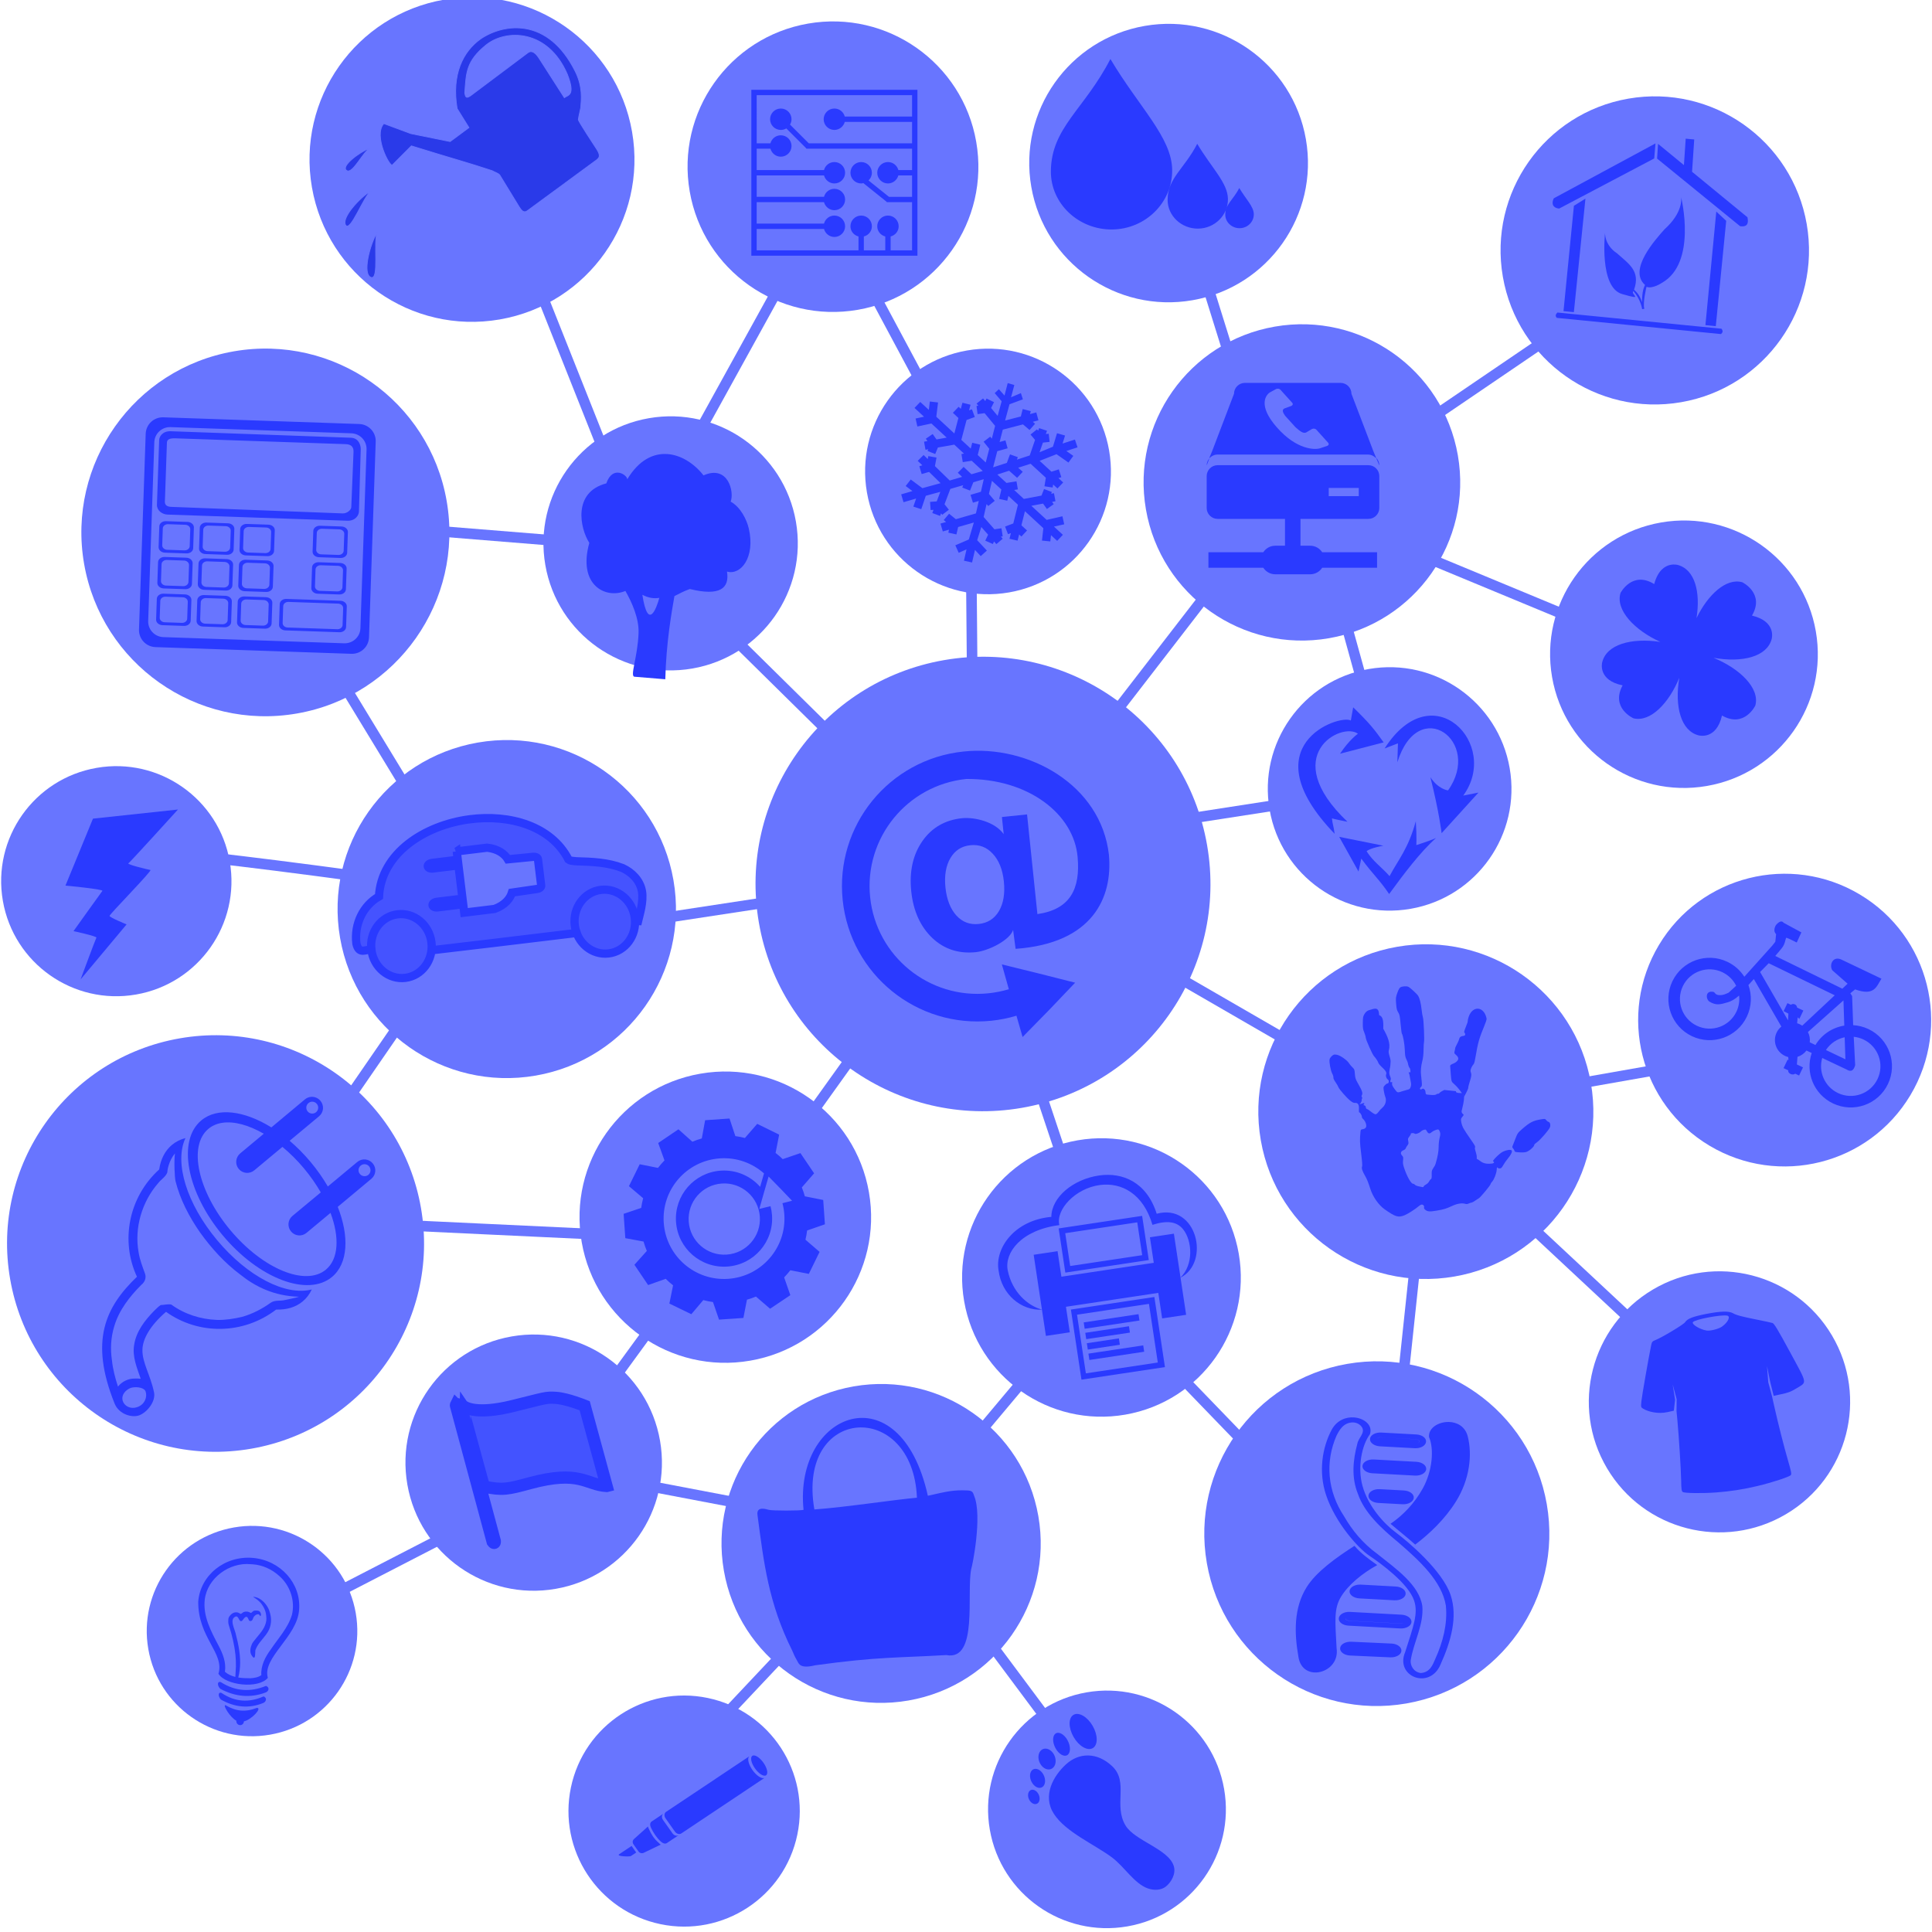 <?xml version="1.0" encoding="UTF-8" standalone="no"?>
<svg
   xmlns:dc="http://purl.org/dc/elements/1.1/"
   xmlns:cc="http://creativecommons.org/ns#"
   xmlns:rdf="http://www.w3.org/1999/02/22-rdf-syntax-ns#"
   xmlns:svg="http://www.w3.org/2000/svg"
   xmlns="http://www.w3.org/2000/svg"
   version="1.1"
   id="svg3954"
   height="300"
   width="300">
  <defs
     id="defs3956" />
  <g
     transform="translate(0,-822.52)"
     id="layer1">
    <g
       transform="matrix(1.007,0,0,1.006,5.4035837e-8,-6.998)"
       id="g1713">
      <g
         id="g3975"
         style="fill:none;fill-opacity:1;stroke:#6875ff;stroke-width:5;stroke-miterlimit:4;stroke-dasharray:none;stroke-opacity:1"
         transform="matrix(0.306,0,0,0.306,-14.119,792.819)">
        <path
           id="path5774"
           d="M 541.543,542.288 298.476,579.341 169.075,366.406"
           style="color:#000000;display:inline;overflow:visible;visibility:visible;fill:none;fill-opacity:1;stroke:#6875ff;stroke-width:5.333;stroke-linecap:square;stroke-linejoin:miter;stroke-miterlimit:4;stroke-dasharray:none;stroke-dashoffset:0;stroke-opacity:1;marker:none;enable-background:accumulate" />
        <path
           id="path5776"
           d="M 550.232,544.992 757.853,665.096 947.659,631.653"
           style="color:#000000;display:inline;overflow:visible;visibility:visible;fill:none;fill-opacity:1;stroke:#6875ff;stroke-width:5.333;stroke-linecap:square;stroke-linejoin:miter;stroke-miterlimit:4;stroke-dasharray:none;stroke-dashoffset:0;stroke-opacity:1;marker:none;enable-background:accumulate" />
        <path
           style="color:#000000;display:inline;overflow:visible;visibility:visible;fill:none;fill-opacity:1;stroke:#6875ff;stroke-width:5.333;stroke-linecap:square;stroke-linejoin:miter;stroke-miterlimit:4;stroke-dasharray:none;stroke-dashoffset:0;stroke-opacity:1;marker:none;enable-background:accumulate"
           d="M 765.917,678.818 742.145,902.957 602.257,757.957"
           id="path5782" />
        <path
           style="color:#000000;display:inline;overflow:visible;visibility:visible;fill:none;fill-opacity:1;stroke:#6875ff;stroke-width:5.333;stroke-linecap:square;stroke-linejoin:miter;stroke-miterlimit:4;stroke-dasharray:none;stroke-dashoffset:0;stroke-opacity:1;marker:none;enable-background:accumulate"
           d="M 766.167,674.41 904.727,803.86"
           id="path5784" />
        <path
           style="color:#000000;display:inline;overflow:visible;visibility:visible;fill:none;fill-opacity:1;stroke:#6875ff;stroke-width:5.333;stroke-linecap:square;stroke-linejoin:miter;stroke-miterlimit:4;stroke-dasharray:none;stroke-dashoffset:0;stroke-opacity:1;marker:none;enable-background:accumulate"
           d="M 529.399,561.495 409.342,729.325 180.044,718.525 295.694,550.445"
           id="path5786" />
        <path
           style="color:#000000;display:inline;overflow:visible;visibility:visible;fill:none;fill-opacity:1;stroke:#6875ff;stroke-width:5.333;stroke-linecap:square;stroke-linejoin:miter;stroke-miterlimit:4;stroke-dasharray:none;stroke-dashoffset:0;stroke-opacity:1;marker:none;enable-background:accumulate"
           d="m 409.592,724.918 -95.896,131.62 -136.586,70.545"
           id="path5788" />
        <path
           style="color:#000000;display:inline;overflow:visible;visibility:visible;fill:none;fill-opacity:1;stroke:#6875ff;stroke-width:5.333;stroke-linecap:square;stroke-linejoin:miter;stroke-miterlimit:4;stroke-dasharray:none;stroke-dashoffset:0;stroke-opacity:1;marker:none;enable-background:accumulate"
           d="M 288.833,554.477 C 109.014,528.798 108.764,533.205 108.764,533.205"
           id="path5790" />
        <path
           style="color:#000000;display:inline;overflow:visible;visibility:visible;fill:none;fill-opacity:1;stroke:#6875ff;stroke-width:5.333;stroke-linecap:square;stroke-linejoin:miter;stroke-miterlimit:4;stroke-dasharray:none;stroke-dashoffset:0;stroke-opacity:1;marker:none;enable-background:accumulate"
           d="M 536.51,553.056 602.632,751.347 491.186,884.295 380.615,1001.818"
           id="path5792" />
        <path
           style="color:#000000;display:inline;overflow:visible;visibility:visible;fill:none;fill-opacity:1;stroke:#6875ff;stroke-width:5.333;stroke-linecap:square;stroke-linejoin:miter;stroke-miterlimit:4;stroke-dasharray:none;stroke-dashoffset:0;stroke-opacity:1;marker:none;enable-background:accumulate"
           d="M 545.325,553.556 369.476,379.989 186.828,365.203"
           id="path5796" />
        <path
           style="color:#000000;display:inline;overflow:visible;visibility:visible;fill:none;fill-opacity:1;stroke:#6875ff;stroke-width:5.333;stroke-linecap:square;stroke-linejoin:miter;stroke-miterlimit:4;stroke-dasharray:none;stroke-dashoffset:0;stroke-opacity:1;marker:none;enable-background:accumulate"
           d="M 373.383,389.053 297.947,199.077"
           id="path5798" />
        <path
           style="color:#000000;display:inline;overflow:visible;visibility:visible;fill:none;fill-opacity:1;stroke:#6875ff;stroke-width:5.333;stroke-linecap:square;stroke-linejoin:miter;stroke-miterlimit:4;stroke-dasharray:none;stroke-dashoffset:0;stroke-opacity:1;marker:none;enable-background:accumulate"
           d="m 538.714,553.181 150.33,-194.851 -50.494,-162.033"
           id="path5800" />
        <path
           style="color:#000000;display:inline;overflow:visible;visibility:visible;fill:none;fill-opacity:1;stroke:#6875ff;stroke-width:5.333;stroke-linecap:square;stroke-linejoin:miter;stroke-miterlimit:4;stroke-dasharray:none;stroke-dashoffset:0;stroke-opacity:1;marker:none;enable-background:accumulate"
           d="m 536.354,477.885 -1.187,-134.918 -71.952,-134.512"
           id="path5802" />
        <path
           style="color:#000000;display:inline;overflow:visible;visibility:visible;fill:none;fill-opacity:1;stroke:#6875ff;stroke-width:5.333;stroke-linecap:square;stroke-linejoin:miter;stroke-miterlimit:4;stroke-dasharray:none;stroke-dashoffset:0;stroke-opacity:1;marker:none;enable-background:accumulate"
           d="M 372.305,369.096 458.558,212.612"
           id="path5804" />
        <path
           style="color:#000000;display:inline;overflow:visible;visibility:visible;fill:none;fill-opacity:1;stroke:#6875ff;stroke-width:5.333;stroke-linecap:square;stroke-linejoin:miter;stroke-miterlimit:4;stroke-dasharray:none;stroke-dashoffset:0;stroke-opacity:1;marker:none;enable-background:accumulate"
           d="M 548.779,531.646 747.274,500.907 708.751,361.659 897.162,439.868"
           id="path5806" />
        <path
           style="color:#000000;display:inline;overflow:visible;visibility:visible;fill:none;fill-opacity:1;stroke:#6875ff;stroke-width:5.333;stroke-linecap:square;stroke-linejoin:miter;stroke-miterlimit:4;stroke-dasharray:none;stroke-dashoffset:0;stroke-opacity:1;marker:none;enable-background:accumulate"
           d="M 693.076,365.191 860.94,250.919"
           id="path5814" />
        <path
           style="color:#000000;display:inline;overflow:visible;visibility:visible;fill:none;fill-opacity:1;stroke:#6875ff;stroke-width:5.333;stroke-linecap:square;stroke-linejoin:miter;stroke-miterlimit:4;stroke-dasharray:none;stroke-dashoffset:0;stroke-opacity:1;marker:none;enable-background:accumulate"
           d="m 323.26,843.817 181.522,34.618 84.22,113.102"
           id="path5818" />
      </g>
      <g
         id="g1591">
        <ellipse
           ry="26.609"
           rx="26.609"
           transform="matrix(0.985,-0.171,0.171,0.985,0,0)"
           cy="1082.261"
           cx="27.654"
           id="path4144-1-6-2"
           style="color:#000000;display:inline;overflow:visible;visibility:visible;fill:#6875ff;fill-opacity:1;fill-rule:nonzero;stroke:none;stroke-width:3.442;marker:none;enable-background:accumulate" />
        <path
           d="m 213.008,1045.691 c -0.905,-0.049 -1.693,0.371 -1.754,0.961 -0.061,0.59 0.63,1.113 1.535,1.162 l 5.381,0.293 c 0.905,0.049 1.664,-0.395 1.725,-0.985 0.061,-0.589 -0.601,-1.089 -1.506,-1.138 z m 0.177,0.751 c 0.193,0.01 0.41,0.027 0.601,0.033 1.449,0.077 2.888,0.154 4.336,0.236 0.253,-0.01 0.534,0.034 0.68,0.194 0.22,0.199 -0.11,0.479 -0.428,0.449 -1.662,-0.052 -3.343,-0.158 -5.003,-0.25 -0.336,-0.043 -0.784,0.01 -0.994,-0.234 -0.162,-0.165 -0.011,-0.377 0.236,-0.437 0.19,-0.016 0.379,-1e-4 0.572,0.01 z m 0.58,0.034 c -0.382,-0.012 -0.775,-0.056 -1.154,-0.026 -0.247,0.059 -0.413,0.273 -0.252,0.437 0.21,0.241 0.671,0.174 1.006,0.217 1.661,0.093 3.322,0.207 4.984,0.258 0.318,0.03 0.65,-0.256 0.43,-0.455 -0.146,-0.16 -0.416,-0.193 -0.669,-0.187 -1.449,-0.082 -2.897,-0.168 -4.346,-0.246 z m -1.004,7.951 3.715,0.202 c 0.905,0.049 1.585,0.563 1.524,1.153 -0.061,0.589 -0.839,1.024 -1.744,0.975 l -3.715,-0.202 c -0.905,-0.049 -1.585,-0.563 -1.524,-1.153 0.061,-0.589 0.839,-1.024 1.744,-0.975 z m -0.922,-4.58 6.558,0.357 c 0.905,0.049 1.585,0.563 1.524,1.153 -0.061,0.589 -0.839,1.024 -1.744,0.975 l -6.558,-0.357 c -0.905,-0.049 -1.585,-0.564 -1.524,-1.153 0.061,-0.589 0.839,-1.024 1.744,-0.975 z m -3.671,23.525 c -0.905,-0.049 -1.664,0.395 -1.725,0.985 -0.061,0.589 0.6,1.089 1.506,1.138 l 7.945,0.432 c 0.905,0.049 1.693,-0.371 1.754,-0.961 0.061,-0.589 -0.63,-1.113 -1.535,-1.162 z m -0.171,0.732 c 2.356,0.137 4.698,0.293 7.054,0.429 0.438,0.078 1.032,-0.068 1.386,0.143 0.271,0.164 0.058,0.422 -0.211,0.505 -2.232,-0.114 -4.448,-0.228 -6.681,-0.341 -0.613,-0.083 -1.35,0.047 -1.89,-0.193 -0.304,-0.139 -0.106,-0.435 0.209,-0.483 l 0.066,-0.018 0.068,-0.042 z m -0.13,0.041 c -0.316,0.048 -0.489,0.345 -0.185,0.484 0.54,0.239 1.253,0.112 1.866,0.195 2.233,0.113 4.465,0.227 6.697,0.341 0.269,-0.083 0.469,-0.325 0.198,-0.489 -0.353,-0.211 -0.929,-0.084 -1.367,-0.162 -2.356,-0.136 -4.711,-0.273 -7.067,-0.409 l -0.071,0.02 -0.07,0.02 z m 0.526,3.831 6.179,0.282 c 0.906,0.041 1.585,0.563 1.524,1.153 -0.061,0.589 -0.838,1.016 -1.744,0.975 l -6.179,-0.282 c -0.906,-0.041 -1.585,-0.563 -1.524,-1.153 0.061,-0.589 0.838,-1.016 1.744,-0.975 z m 1.454,-8.815 5.377,0.292 c 0.905,0.049 1.585,0.563 1.524,1.153 -0.061,0.59 -0.839,1.024 -1.744,0.975 l -5.377,-0.292 c -0.905,-0.049 -1.585,-0.564 -1.524,-1.153 0.061,-0.589 0.839,-1.024 1.744,-0.975 z m -1.048,-25.807 c -1.234,-0.094 -2.635,0.415 -3.441,1.88 -1.487,2.762 -2.063,6.531 -0.883,10.086 1.424,4.289 4.963,8.229 6.671,9.373 1.707,1.144 6.052,4.291 6.92,6.96 0.641,1.971 -0.096,3.872 -1.392,7.924 -1.609,3.803 3.825,5.898 5.472,1.871 1.58,-3.507 2.66,-7.287 1.547,-10.657 -1.259,-3.813 -6.665,-8.348 -8.454,-9.672 -1.789,-1.324 -4.271,-4.017 -5.144,-7.201 -0.795,-2.898 -0.103,-6.293 1.141,-7.96 0.495,-1.378 -0.85,-2.484 -2.436,-2.604 z m -0.239,0.773 c 0.617,-0.01 1.127,0.286 1.396,0.66 0.683,0.894 -0.513,1.736 -0.652,2.616 -0.684,2.54 -0.939,5.24 0.09,7.757 0.979,2.864 3.527,5.264 6.2,7.46 3.311,2.86 6.755,6.027 7.36,9.793 0.271,2.788 -0.439,5.603 -1.648,8.247 -0.357,0.818 -0.773,2.052 -2.227,2.148 -1.141,-0.159 -1.61,-1.186 -1.552,-1.927 0.426,-2.807 2.05,-5.546 1.793,-8.419 -0.505,-3.268 -4.013,-5.706 -6.936,-8.04 -2.282,-1.661 -3.899,-3.675 -5.129,-5.807 -2.571,-3.879 -2.937,-8.381 -1.165,-12.445 0.426,-0.816 1.02,-1.996 2.471,-2.045 z m 14.868,-0.071 c -1.597,-0.044 -3.197,0.917 -3.073,2.327 0.787,1.772 0.568,5.192 -0.982,7.968 -1.301,2.329 -3.064,4.133 -4.952,5.418 1.344,1.156 2.715,2.217 3.801,3.214 2.149,-1.625 4.558,-3.874 6.295,-6.668 2.104,-3.385 2.54,-7.181 1.803,-10.058 -0.408,-1.529 -1.65,-2.168 -2.892,-2.202 z m -14.567,19.12 c -2.742,1.766 -5.875,3.957 -7.391,6.403 -1.989,3.209 -1.893,7.05 -1.262,10.672 0.561,4.142 6.475,2.642 5.893,-1.275 -0.207,-4.13 -0.458,-6.084 0.695,-7.962 1.124,-1.831 3.258,-3.599 5.572,-4.868 -1.391,-0.995 -2.512,-1.797 -3.507,-2.97 z"
           style="fill:#2a3aff;fill-opacity:1;stroke-width:0.301"
           id="path4161" />
      </g>
      <g
         id="g1539">
        <ellipse
           ry="20.646"
           rx="20.646"
           transform="matrix(0.985,-0.171,0.171,0.985,0,0)"
           cy="956.583"
           cx="97.554"
           id="path4144-1-6-19"
           style="color:#000000;display:inline;overflow:visible;visibility:visible;fill:#6875ff;fill-opacity:1;fill-rule:nonzero;stroke:none;stroke-width:2.671;marker:none;enable-background:accumulate" />
        <path
           style="fill:#2a3aff;fill-opacity:1;fill-rule:evenodd;stroke-width:0.297"
           d="m 257.567,911.76 c -0.849,0.181 -1.921,0.856 -2.488,2.964 -3.383,-2.095 -5.188,1.351 -5.193,1.367 -0.82,2.635 2.17,5.758 6.135,7.559 -4.536,-0.67 -8.321,0.413 -8.967,3.168 -0.03,0.128 -0.652,2.763 3.154,3.537 -1.891,3.5 1.662,5.086 1.678,5.09 2.611,0.637 5.465,-2.347 7.056,-6.248 -0.74,4.441 0.257,8.17 2.968,8.876 0.127,0.033 2.747,0.72 3.622,-3.06 3.455,1.975 5.136,-1.529 5.14,-1.545 0.73,-2.674 -2.399,-5.708 -6.451,-7.364 4.462,0.79 8.23,-0.166 8.965,-2.876 0.034,-0.127 0.745,-2.736 -3.032,-3.641 2.01,-3.433 -1.484,-5.142 -1.499,-5.147 -2.482,-0.697 -5.304,1.927 -7.052,5.536 0.642,-4.063 -0.273,-7.429 -2.795,-8.181 -0.055,-0.016 -0.579,-0.175 -1.24,-0.034 z"
           id="path14007" />
      </g>
      <g
         id="g1599">
        <ellipse
           ry="17.832"
           rx="17.832"
           transform="matrix(0.979,0.204,-0.204,0.979,0,0)"
           cy="1059.348"
           cx="328.497"
           style="color:#000000;display:inline;overflow:visible;visibility:visible;fill:#6875ff;fill-opacity:1;fill-rule:nonzero;stroke:none;stroke-width:2.307;marker:none;enable-background:accumulate"
           id="path4144-1-6-50" />
        <path
           id="path4028"
           d="m 116.352,1095.537 c -0.132,-0.024 -0.251,-0.01 -0.341,0.052 -0.361,0.241 -0.18,1.11 0.404,1.938 0.584,0.828 1.351,1.307 1.712,1.066 0.361,-0.241 0.18,-1.11 -0.404,-1.938 -0.438,-0.621 -0.975,-1.046 -1.37,-1.117 z m -0.832,0.145 c -0.029,0.013 -0.057,0.032 -0.084,0.05 l -12.727,8.505 c -0.296,0.198 -0.332,0.64 -0.084,0.992 l 1.45,2.058 c 0.248,0.352 0.693,0.477 0.988,0.279 l 12.72,-8.501 c 0.027,-0.018 0.052,-0.043 0.074,-0.064 -0.424,0.168 -1.215,-0.35 -1.827,-1.218 -0.613,-0.87 -0.828,-1.777 -0.511,-2.101 z m 1.431,1.472 c 0.048,0.068 0.096,0.137 0.148,0.202 -0.051,-0.064 -0.101,-0.135 -0.148,-0.202 z m -1.937,-0.011 c 0.093,0.22 0.202,0.436 0.325,0.643 -0.123,-0.206 -0.233,-0.422 -0.325,-0.643 z m 2.599,0.681 c 0.004,0.026 0.005,0.054 0.003,0.074 -0.002,0 -0.002,-0.01 -0.004,-0.01 0.002,-0.02 0.006,-0.041 0.001,-0.067 z m -1.115,1.328 c 0.001,0 0.004,1e-4 0.006,0 -0.979,0.648 -1.958,1.299 -2.933,1.953 0.975,-0.654 1.949,-1.306 2.927,-1.954 z m -14.173,5.341 -1.841,1.232 c -0.296,0.198 -0.278,0.605 -0.09,0.991 0.373,0.762 0.826,1.468 1.456,2.059 0.316,0.296 0.687,0.475 0.982,0.278 l 1.84,-1.226 c -0.296,0.198 -0.733,0.069 -0.981,-0.284 l -1.456,-2.059 c -0.248,-0.352 -0.206,-0.793 0.09,-0.991 z m 0.904,0.506 c 0.041,0.074 0.087,0.144 0.132,0.217 -0.046,-0.074 -0.09,-0.142 -0.132,-0.217 z m -1.584,0.704 c 0.027,0.01 0.052,0.025 0.076,0.046 -0.024,-0.022 -0.049,-0.04 -0.076,-0.046 z m -0.087,0.01 c 0.002,-6e-4 0.004,0 0.006,0 -0.021,0.024 -0.049,0.049 -0.076,0.07 0.027,-0.021 0.049,-0.047 0.07,-0.071 z m -0.449,0.304 c -0.089,0.062 -0.162,0.134 -0.187,0.224 0.025,-0.09 0.098,-0.162 0.187,-0.224 z m -0.07,0.542 c 0.087,0.21 0.195,0.414 0.314,0.61 -0.12,-0.197 -0.226,-0.398 -0.314,-0.61 z m -1.118,-0.067 c -0.007,0.01 -0.016,0.014 -0.022,0.019 l -2.138,1.923 c -0.221,0.199 -0.277,0.535 -0.069,0.83 l 0.746,1.061 c 0.208,0.295 0.551,0.361 0.821,0.232 l 2.609,-1.25 c 0.008,-0.01 0.019,-0.01 0.027,-0.013 -0.136,-0.062 -0.229,-0.197 -0.358,-0.307 -0.666,-0.566 -1.111,-1.278 -1.456,-2.059 -0.068,-0.153 -0.149,-0.292 -0.16,-0.437 z m 0.901,2.641 c -0.544,0.239 -1.082,0.554 -1.638,0.754 0.554,-0.199 1.094,-0.516 1.638,-0.754 z m -2.438,0.043 c 0.175,0.271 0.374,0.529 0.558,0.789 -0.183,-0.26 -0.383,-0.518 -0.558,-0.789 z m -0.992,0.326 -1.911,1.273 c -0.525,0.352 1.632,0.399 1.794,0.288 l 0.83,-0.549 z"
           style="fill:#2a3aff;fill-opacity:1;stroke-width:0.192" />
      </g>
      <g
         id="g1506">
        <ellipse
           ry="19.613"
           rx="19.614"
           transform="matrix(0.985,-0.171,0.171,0.985,0,0)"
           id="path4144-1-6-11"
           style="color:#000000;display:inline;overflow:visible;visibility:visible;fill:#6875ff;fill-opacity:1;fill-rule:nonzero;stroke:none;stroke-width:2.537;marker:none;enable-background:accumulate"
           cx="-53.512"
           cy="912.984" />
        <path
           style="fill:#2a3aff;fill-opacity:1;stroke-width:0.282"
           d="m 102.897,894.656 c -2.139,-0.148 -4.376,0.902 -6.177,3.902 0.075,-0.593 -2.217,-2.304 -3.227,0.625 -5.21,1.35 -4.066,6.928 -2.621,9.184 -1.814,6.534 2.511,8.704 5.564,7.418 1.032,1.798 2.11,4.264 2.031,6.479 -0.133,3.762 -1.381,6.699 -0.627,6.762 l 4.749,0.393 c 0.136,-5.698 0.99,-10.428 1.407,-12.837 0.715,-0.37 1.483,-0.775 2.376,-1.094 4.62,1.133 6.143,-0.085 5.731,-2.692 2.126,0.614 4.393,-2.206 3.36,-6.649 -0.319,-1.37 -1.258,-3.296 -2.795,-4.149 0.588,-1.46 -0.377,-5.742 -4.187,-4.051 -1.405,-1.799 -3.444,-3.146 -5.583,-3.293 z m -3.847,21.723 c 0.989,0.51 1.826,0.608 2.62,0.472 -0.448,1.64 -1.741,5.168 -2.62,-0.472 z"
           id="path3279" />
      </g>
      <g
         id="g1510">
        <ellipse
           ry="18.956"
           rx="18.956"
           transform="matrix(0.985,-0.171,0.171,0.985,0,0)"
           cy="910.419"
           cx="-3.379"
           id="path4144-1-6-38"
           style="color:#000000;display:inline;overflow:visible;visibility:visible;fill:#6875ff;fill-opacity:1;fill-rule:nonzero;stroke:none;stroke-width:2.452;marker:none;enable-background:accumulate" />
        <path
           style="fill:#2a3aff;fill-opacity:1;fill-rule:evenodd;stroke-width:0.272"
           d="m 155.392,883.693 -0.496,1.932 -0.872,-0.983 -0.64,0.609 c 0.53,0.595 0.965,1.16 1.073,1.248 l -0.62,2.267 -1.01,-1.217 0.451,-0.906 -1.156,-0.557 -0.195,0.389 -0.337,-0.406 -1,0.795 0.268,0.327 -0.279,0.04 0.162,1.262 1.086,-0.149 1.618,1.96 -0.504,1.978 -0.252,-0.31 -1.017,0.777 0.872,1.093 -0.542,2.111 -1.236,-1.149 0.397,-1.594 -1.245,-0.299 -0.227,0.905 -1.454,-1.349 0.808,-3.071 1.271,-0.457 -0.442,-1.189 -0.445,0.155 0.229,-0.861 -1.248,-0.309 -0.249,0.944 -0.343,-0.316 -0.882,0.924 0.85,0.803 -0.625,2.389 -2.782,-2.58 0.267,-2.204 -1.266,-0.15 -0.154,1.29 -1.325,-1.222 c -0.294,0.308 -0.588,0.616 -0.882,0.924 l 1.467,1.356 -1.303,0.28 0.275,1.228 2.166,-0.461 2.357,2.179 -1.571,0.283 -0.591,-0.836 -1.056,0.723 0.257,0.364 -0.531,0.093 0.223,1.243 0.426,-0.072 -0.11,0.264 1.185,0.471 0.41,-1.003 2.528,-0.448 1.5,1.39 -0.395,0.063 0.203,1.249 1.379,-0.214 1.704,1.582 -1.75,0.502 -1.199,-1.139 -0.899,0.907 0.665,0.638 -1.912,0.561 -2.281,-2.224 0.247,-1.318 -1.267,-0.226 -0.085,0.455 -0.639,-0.624 -0.912,0.9 0.715,0.689 -0.462,0.138 0.36,1.213 1.142,-0.331 1.774,1.737 -2.807,0.77 -1.796,-1.334 -0.779,1.004 1.044,0.778 -1.737,0.509 0.36,1.213 1.942,-0.57 -0.424,1.25 1.218,0.395 0.7,-2.07 2.24,-0.611 -0.557,1.476 -1.029,0.077 0.094,1.26 0.438,-0.032 -0.184,0.496 1.2,0.445 0.148,-0.396 0.18,0.221 1.027,-0.78 -0.673,-0.845 0.899,-2.371 1.986,-0.572 -0.147,0.363 1.196,0.468 0.514,-1.287 1.604,-0.469 -0.438,1.936 -1.601,0.479 0.37,1.21 0.903,-0.27 -0.441,1.926 -3.098,0.893 -1.042,-0.844 -0.823,0.973 0.36,0.3 -0.865,0.248 0.36,1.213 0.957,-0.275 -0.105,0.461 1.249,0.276 0.265,-1.147 2.421,-0.691 -0.777,2.618 -2.078,0.897 0.521,1.154 1.206,-0.526 -0.395,1.748 1.249,0.276 0.449,-1.94 0.886,0.957 0.948,-0.856 -1.497,-1.6 0.641,-2.038 1.045,1.185 -0.435,0.923 1.167,0.521 0.181,-0.396 0.36,0.41 0.978,-0.832 -0.278,-0.324 0.279,-0.039 -0.192,-1.252 -1.083,0.159 -1.667,-1.901 0.454,-1.996 0.262,0.307 0.997,-0.805 -0.896,-1.064 0.468,-2.022 1.451,1.339 -0.339,1.455 1.249,0.276 0.178,-0.736 1.467,1.356 -0.718,2.89 -1.265,0.477 0.449,1.176 0.452,-0.168 -0.223,0.881 1.252,0.286 0.236,-0.951 0.353,0.313 0.869,-0.931 -0.871,-0.796 0.544,-2.177 2.839,2.619 -0.211,1.912 1.284,0.133 0.107,-0.968 0.953,0.882 0.879,-0.934 -1.375,-1.273 1.583,-0.352 -0.278,-1.238 -2.365,0.542 c -0.021,0.003 -0.041,0.012 -0.062,0.018 l -2.367,-2.176 1.81,-0.343 0.591,0.836 1.049,-0.743 -0.254,-0.353 0.528,-0.103 -0.233,-1.24 -0.433,0.086 0.107,-0.274 -1.203,-0.455 -0.397,1.01 -2.72,0.516 -1.497,-1.38 0.576,-0.095 -0.213,-1.246 -1.546,0.253 -1.404,-1.297 1.814,-0.587 1.231,1.096 0.869,-0.931 -0.696,-0.628 1.906,-0.614 2.351,2.159 -0.213,1.319 1.268,0.193 0.069,-0.472 0.669,0.614 0.882,-0.924 -0.732,-0.673 0.448,-0.145 -0.39,-1.204 -1.133,0.361 -1.823,-1.678 2.604,-1.025 1.839,1.289 0.75,-1.028 -1.072,-0.758 1.722,-0.559 -0.401,-1.201 -1.906,0.614 0.383,-1.238 -1.24,-0.356 -0.629,2.082 -2.063,0.853 0.52,-1.487 1.03,-0.11 -0.138,-1.258 -0.445,0.045 0.181,-0.506 -1.221,-0.405 -0.144,0.406 -0.18,-0.221 -0.997,0.805 0.7,0.825 -0.822,2.403 -1.975,0.646 0.14,-0.383 -1.207,-0.432 -0.484,1.312 -2.119,0.689 0.638,-2.492 1.6,-0.445 -0.339,-1.22 -0.899,0.247 0.492,-1.908 3.112,-0.81 1.014,0.864 0.849,-0.959 -0.35,-0.303 0.871,-0.228 -0.329,-1.223 -0.974,0.258 0.119,-0.454 -1.241,-0.322 -0.289,1.143 -2.429,0.627 0.68,-2.508 2.063,-0.763 -0.305,-0.963 -1.519,0.646 0.506,-1.891 -1.014,-0.295 v 0 0 0 z"
           id="path1074" />
      </g>
      <g
         id="g1543">
        <ellipse
           ry="18.791"
           rx="18.791"
           transform="matrix(0.985,-0.171,0.171,0.985,0,0)"
           cy="969.308"
           cx="49.27"
           id="path4144-1-6-33"
           style="color:#000000;display:inline;overflow:visible;visibility:visible;fill:#6875ff;fill-opacity:1;fill-rule:nonzero;stroke:none;stroke-width:2.431;marker:none;enable-background:accumulate" />
        <path
           d="m 227.976,946.911 -5.68,6.264 c 0,0 -0.37,-3.234 -1.731,-8.648 1.21,1.882 2.723,2.046 2.723,2.046 5.364,-7.561 -4.547,-14.846 -7.816,-4.341 0.068,-1.872 0.092,-2.915 0.092,-2.915 0,0 0.548,-0.223 -2.055,0.78 7.408,-11.646 17.894,-0.621 12.121,7.274 l 2.347,-0.46 z m -18.49,12.188 -2.983,-5.359 6.812,1.367 c 0,0 -2.027,0.345 -2.588,0.855 1.032,1.628 2.302,2.426 3.543,3.843 1.299,-2.476 2.908,-4.246 4.047,-8.484 0.16,2.476 0.078,3.694 0.078,3.694 0,0 2.117,-0.668 3.038,-1.096 -2.451,2.192 -4.979,5.561 -7.227,8.647 -1.499,-2.227 -2.458,-2.972 -4.296,-5.468 l -0.425,1.999 z m -1.188,-23.315 0.363,-2.035 c 2.598,2.526 3.256,3.399 4.699,5.411 l -6.722,1.749 c 1.395,-2.142 2.754,-3.085 2.754,-3.085 -2.515,-1.887 -12.395,3.324 -1.613,13.587 -0.994,-0.193 -1.903,-0.373 -2.389,-0.526 0.053,0.805 0.272,1.22 0.41,2.384 -13.159,-13.677 0.76,-18.495 2.497,-17.486 z"
           style="fill:#2a3aff;fill-opacity:1;stroke-width:0.27"
           id="path2909-1" />
      </g>
      <g
         id="g1567">
        <ellipse
           ry="22.596"
           rx="22.596"
           transform="matrix(0.858,0.513,-0.513,0.858,0,0)"
           cy="701.871"
           cx="740.39"
           id="path4144-1"
           style="color:#000000;display:inline;overflow:visible;visibility:visible;fill:#6875ff;fill-opacity:1;fill-rule:nonzero;stroke:none;stroke-width:2.923;marker:none;enable-background:accumulate" />
        <path
           style="fill:#2a3aff;fill-opacity:1;stroke-width:0.262"
           d="m 274.82,966.828 c -0.329,-0.127 -0.724,0.25 -0.91,0.459 -0.228,0.257 -0.52,1.06 -0.033,1.455 l -0.123,1.19 -0.457,0.585 -4.322,4.818 c -0.617,-0.965 -1.503,-1.775 -2.613,-2.305 -3.168,-1.512 -6.965,-0.169 -8.477,3 -1.512,3.168 -0.168,6.962 3.001,8.474 3.168,1.512 6.961,0.17 8.473,-2.998 0.761,-1.593 0.8,-3.345 0.248,-4.885 l 0.835,-0.931 4.241,7.334 c -0.299,0.244 -0.549,0.556 -0.727,0.927 -0.641,1.344 -0.072,2.953 1.272,3.594 0.168,0.08 0.341,0.141 0.515,0.185 l 0.049,0.472 -0.144,-0.069 -0.623,1.306 0.725,0.346 c -0.112,0.463 0.681,0.84 1.067,0.509 l 0.604,0.288 0.601,-1.259 -0.943,-0.45 0.092,-1.179 c 0.542,-0.164 1.032,-0.499 1.383,-0.972 l 0.813,0.385 c -1.029,3.011 0.341,6.379 3.282,7.783 3.168,1.512 6.961,0.17 8.473,-2.998 1.512,-3.168 0.172,-6.963 -2.997,-8.475 -0.766,-0.366 -1.57,-0.561 -2.368,-0.608 l -0.162,-4.493 -0.273,-0.427 0.733,-0.602 c 2.963,1.061 3.287,-0.412 4.061,-1.655 l -6.027,-2.877 c -1.418,-0.773 -2.073,0.703 -1.555,1.574 l 2.365,2.08 -0.813,0.77 -10.341,-5.051 0.835,-0.998 c 0.08,-0.096 0.338,-0.364 0.529,-0.799 0.191,-0.435 0.251,-1.035 0.36,-1.016 0.197,0.034 1.588,0.735 1.588,0.735 l 0.715,-1.559 -2.738,-1.488 c -0.066,-0.091 -0.137,-0.147 -0.213,-0.176 z m -2.084,6.421 10.18,4.949 -5.008,4.687 c -0.112,-0.076 -0.231,-0.146 -0.357,-0.206 -0.142,-0.068 -0.288,-0.121 -0.435,-0.163 l 0.082,-0.909 0.266,0.227 0.612,-1.282 -0.967,-0.461 c -0.019,-0.472 -0.604,-0.708 -0.954,-0.428 l -0.533,-0.255 -0.589,1.235 0.737,0.381 -0.051,1.047 -4.313,-7.468 z m 11.525,5.739 0.129,3.887 c -1.804,0.288 -3.457,1.347 -4.449,2.996 l -0.878,-0.419 c 0.07,-0.55 -0.031,-1.104 -0.282,-1.586 z m -18.666,-4.35 c 0.958,0.457 1.684,1.205 2.123,2.087 l -1.163,1.064 c -0.513,0.245 -0.852,0.37 -1.252,0.383 -0.934,0.03 -0.764,-0.442 -1.124,-0.507 -1.247,-0.226 -1.15,1.11 -0.597,1.499 1.061,0.655 1.721,0.444 2.857,0.107 0.494,-0.15 1.033,-0.415 1.708,-1.019 l 0.01,-0.011 0.01,-0.011 c 0.099,0.831 -0.027,1.698 -0.414,2.509 -1.089,2.281 -3.82,3.248 -6.101,2.159 -2.281,-1.089 -3.25,-3.821 -2.161,-6.103 1.089,-2.281 3.823,-3.247 6.104,-2.158 z m 21.762,10.386 c 2.281,1.089 3.248,3.82 2.159,6.101 -1.089,2.281 -3.82,3.248 -6.101,2.159 -2.054,-0.981 -3.046,-3.293 -2.427,-5.41 l 3.745,1.771 c 0.714,0.457 1.123,0.139 1.334,-0.673 l -0.221,-4.37 c 0.51,0.052 1.022,0.188 1.512,0.421 z m -2.908,-0.349 0.112,3.402 -3.003,-1.433 c 0.68,-1.038 1.732,-1.726 2.891,-1.969 z"
           id="path3775-7" />
      </g>
      <g
         id="g1551">
        <ellipse
           ry="26.094"
           rx="26.094"
           transform="matrix(0.985,-0.171,0.171,0.985,0,0)"
           cy="964.293"
           cx="-88.071"
           id="path4144-1-6-6"
           style="color:#000000;display:inline;overflow:visible;visibility:visible;fill:#6875ff;fill-opacity:1;fill-rule:nonzero;stroke:none;stroke-width:3.375;marker:none;enable-background:accumulate" />
        <path
           d="m 97.889,966.262 c 0.331,2.709 -1.473,5.159 -4.03,5.472 -2.556,0.313 -4.897,-1.629 -5.228,-4.339 -0.331,-2.709 1.473,-5.159 4.03,-5.472 2.556,-0.313 4.897,1.63 5.228,4.339 z m -31.361,3.773 c 0.331,2.709 -1.473,5.159 -4.03,5.472 -2.556,0.313 -4.897,-1.629 -5.228,-4.339 -0.331,-2.709 1.473,-5.159 4.03,-5.472 2.556,-0.313 4.897,1.63 5.228,4.339 z m 5.854,-19.002 c -6.98,0.933 -13.592,5.264 -13.943,11.914 -2.415,1.372 -3.857,4.213 -3.482,7.282 0.413,1.775 1.492,0.815 2.31,0.927 -0.325,-2.705 1.481,-5.148 4.034,-5.46 2.557,-0.313 4.897,1.629 5.228,4.338 0.063,0.518 0.046,1.028 -0.037,1.514 0.029,-0.099 0.058,-0.198 0.082,-0.299 6.449,-0.749 10.982,-1.303 22.344,-2.673 -0.138,-0.373 -0.237,-0.766 -0.288,-1.18 -0.331,-2.709 1.476,-5.159 4.032,-5.471 2.556,-0.313 4.897,1.629 5.228,4.338 0.034,0.28 0.046,0.556 0.037,0.829 0.055,-0.367 0.07,-0.745 0.045,-1.131 0.036,0.242 0.068,0.492 0.086,0.753 l 0.334,0.021 c 0.199,-0.865 0.892,-3.022 0.593,-4.635 -0.299,-1.613 -1.51,-2.864 -2.978,-3.541 -2.302,-0.897 -4.707,-0.978 -7.124,-1.048 -0.76,-0.072 -0.989,-0.086 -1.222,-0.269 -2.673,-5.208 -9.119,-7.031 -15.278,-6.208 z m -1.953,4.953 c 2.096,-0.256 3.333,-0.408 4.679,-0.573 1.73,0.189 2.733,0.994 3.207,1.796 l 3.853,-0.379 c 0.405,-0.05 0.755,0.105 0.785,0.344 l 0.5,4.092 c 0.029,0.24 -0.273,0.474 -0.679,0.524 l -3.831,0.559 c -0.267,0.893 -1.046,1.919 -2.68,2.519 -1.345,0.165 -2.583,0.316 -4.679,0.573 l -0.158,-1.294 -3.95,0.483 c -0.405,0.05 -0.755,-0.105 -0.785,-0.344 -0.029,-0.24 0.274,-0.471 0.679,-0.521 l 3.95,-0.483 -0.627,-5.137 -3.95,0.483 c -0.405,0.05 -0.755,-0.102 -0.784,-0.342 -0.029,-0.24 0.273,-0.474 0.679,-0.524 l 3.95,-0.483 -0.158,-1.294 z"
           style="fill:#4553ff;fill-opacity:1;stroke:#2a3aff;stroke-width:1.271;stroke-opacity:1"
           id="path3766" />
      </g>
      <g
         id="g1583">
        <ellipse
           ry="19.778"
           rx="19.778"
           transform="matrix(0.985,-0.171,0.171,0.985,0,0)"
           cy="1049.211"
           cx="-98.598"
           id="path4144-1-6-9"
           style="color:#000000;display:inline;overflow:visible;visibility:visible;fill:#6875ff;fill-opacity:1;fill-rule:nonzero;stroke:none;stroke-width:2.558;marker:none;enable-background:accumulate" />
        <path
           id="rect3874"
           d="m 93.536,1053.941 -3.379,-12.391 c 0,0 -2.689,-1.09 -4.373,-1.211 -1.684,-0.121 -1.654,0.021 -6.853,1.291 -5.199,1.27 -7.323,0.363 -7.756,-0.276 -0.019,0.05 3.436,12.667 3.436,12.667 2.878,0.625 3.78,0.386 7.04,-0.501 7.794,-2.122 8.69,0.227 11.883,0.421 z m -23.212,-12.534 c 0.062,-0.126 0.138,-0.176 0.245,-0.066 0.028,0.028 0.057,0.027 0.07,0.076 l 5.667,21.047 c 0.03,0.289 -0.131,0.377 -0.335,0.09 l -5.667,-21.047 c -0.013,-0.049 0.005,-0.07 0.02,-0.1 z"
           style="fill:#4353ff;fill-opacity:1;stroke:#2a3aff;stroke-width:1.88;stroke-opacity:1" />
      </g>
      <g
         id="g1547">
        <ellipse
           ry="35.08"
           rx="35.08"
           transform="matrix(0.985,-0.171,0.171,0.985,0,0)"
           cy="973.04"
           cx="-15.037"
           id="path4144-1-6-27"
           style="color:#000000;display:inline;overflow:visible;visibility:visible;fill:#6875ff;fill-opacity:1;fill-rule:nonzero;stroke:none;stroke-width:4.538;marker:none;enable-background:accumulate" />
        <path
           style="fill:#2a3aff;fill-opacity:1;stroke-width:0.504"
           d="m 148.561,940.573 c -11.476,1.191 -19.81,11.456 -18.619,22.931 1.191,11.476 11.456,19.81 22.931,18.62 1.337,-0.139 2.622,-0.402 3.863,-0.775 l 0.948,3.289 4.081,-4.168 4.022,-4.219 -5.643,-1.429 -5.657,-1.393 1.075,3.829 c -1,0.304 -2.049,0.516 -3.129,0.628 -9.136,0.948 -17.308,-5.685 -18.256,-14.821 -0.948,-9.136 5.688,-17.309 14.824,-18.257 9.602,-0.072 16.61,5.435 17.169,12.063 0.43,4.859 -1.107,8.063 -6.201,8.795 l -1.597,-15.387 -3.876,0.402 0.274,2.644 c -1.333,-1.897 -4.443,-2.652 -6.406,-2.464 -2.625,0.272 -4.671,1.444 -6.13,3.536 -1.459,2.091 -2.039,4.68 -1.72,7.75 0.319,3.07 1.434,5.483 3.275,7.232 1.855,1.732 4.08,2.431 6.72,2.157 2.022,-0.239 5.196,-1.864 5.713,-3.419 l 0.384,2.911 c 11.953,-0.855 14.987,-7.975 14.389,-14.516 -1.219,-10.835 -12.437,-17.009 -22.435,-15.94 z m 1.061,14.461 c 1.382,-0.143 2.519,0.294 3.446,1.299 0.941,0.989 1.535,2.431 1.727,4.289 0.194,1.873 -0.065,3.4 -0.763,4.59 -0.701,1.174 -1.739,1.834 -3.106,1.976 -1.382,0.143 -2.518,-0.291 -3.445,-1.296 -0.911,-1.007 -1.497,-2.447 -1.693,-4.335 -0.193,-1.858 0.084,-3.391 0.771,-4.548 0.7,-1.174 1.712,-1.835 3.063,-1.975 z"
           id="path5587-2" />
      </g>
      <g
         id="g1595">
        <ellipse
           ry="18.339"
           rx="18.34"
           transform="matrix(0.985,-0.171,0.171,0.985,0,0)"
           cy="1117.081"
           cx="-20.635"
           id="path4144-1-6-3"
           style="color:#000000;display:inline;overflow:visible;visibility:visible;fill:#6875ff;fill-opacity:1;fill-rule:nonzero;stroke:none;stroke-width:2.372;marker:none;enable-background:accumulate" />
        <path
           d="m 160.121,1101.476 c 0.304,0.56 0.235,1.218 -0.153,1.469 -0.388,0.251 -0.949,0 -1.252,-0.559 -0.304,-0.56 -0.235,-1.218 0.153,-1.469 0.388,-0.251 0.949,0 1.252,0.559 z m 0.772,-2.996 c 0.404,0.745 0.328,1.611 -0.17,1.934 -0.498,0.323 -1.23,-0.02 -1.634,-0.765 -0.404,-0.745 -0.328,-1.611 0.17,-1.934 0.498,-0.323 1.23,0.02 1.634,0.765 z m 1.63,-3.089 c 0.436,0.803 0.31,1.764 -0.28,2.147 -0.59,0.383 -1.422,0.041 -1.858,-0.762 -0.436,-0.803 -0.31,-1.765 0.28,-2.147 0.59,-0.383 1.422,-0.041 1.858,0.762 z m 2.099,-2.192 c 0.498,0.919 0.485,1.935 -0.03,2.269 -0.515,0.334 -1.337,-0.141 -1.835,-1.06 -0.498,-0.919 -0.485,-1.935 0.03,-2.269 0.515,-0.334 1.337,0.141 1.835,1.06 z m 3.873,-2.225 c 0.819,1.42 0.824,2.954 0.011,3.426 -0.813,0.472 -2.136,-0.296 -2.955,-1.715 -0.819,-1.42 -0.824,-2.953 -0.011,-3.426 0.813,-0.472 2.136,0.296 2.955,1.715 z m -5.998,13.552 c -1.784,-2.784 -0.088,-5.82 1.876,-7.621 2.006,-1.839 4.806,-1.917 7.136,0.295 2.577,2.448 0.155,5.997 2.053,9.149 1.421,2.359 6.659,3.633 7.44,6.271 0.36,1.215 -0.418,2.494 -1.221,3.142 -0.715,0.577 -1.814,0.63 -2.755,0.302 -2.133,-0.743 -3.63,-3.359 -5.569,-4.798 -2.769,-2.055 -7.15,-3.915 -8.96,-6.74 z"
           style="fill:#2a3aff;fill-opacity:1;stroke-width:0.264"
           id="path4800" />
      </g>
      <g
         id="g1571">
        <ellipse
           ry="25.836"
           rx="25.836"
           transform="matrix(0.985,-0.171,0.171,0.985,0,0)"
           cy="1019.355"
           cx="46.248"
           id="path4144-1-6-5"
           style="color:#000000;display:inline;overflow:visible;visibility:visible;fill:#6875ff;fill-opacity:1;fill-rule:nonzero;stroke:none;stroke-width:3.342;marker:none;enable-background:accumulate" />
        <path
           d="m 225.782,993.818 c -2.232,-3.399 -1.866,-0.798 -2.162,-4.679 -0.054,-0.385 0.829,-0.313 1.191,-0.965 0.268,-0.484 -0.497,-0.876 -0.526,-1.016 -0.023,-0.109 -0.025,-0.228 -0.002,-0.265 0.022,-0.037 0.072,-0.281 0.111,-0.544 0.039,-0.263 0.476,-0.89 0.618,-1.426 0.177,-0.668 0.935,-0.264 0.919,-0.697 -0.021,-0.561 -0.495,0.295 0.364,-1.846 0.241,-2.601 2.473,-2.808 2.933,-0.615 0.072,0.401 -0.734,1.859 -1.186,3.451 -0.452,1.592 -0.55,3.319 -0.822,3.623 -0.244,0.272 -0.515,0.821 -0.459,1.104 0.046,0.235 0.244,0.386 -0.025,1.247 -0.197,0.629 -0.344,1.189 -0.328,1.245 0.034,0.121 -0.276,0.76 -0.626,1.382 z m -1.277,-0.823 c -0.069,0.479 1.203,0.148 1.112,0.415 -0.124,0.365 0.145,0.171 0.149,0.221 0.014,1.062 -0.266,1.832 -0.335,2.235 -0.203,0.537 0.261,0.705 0.265,0.76 0.004,0.055 -0.099,0.218 -0.225,0.364 -0.208,0.24 -0.219,0.314 -0.141,0.794 0.047,0.291 0.204,0.732 0.35,0.981 0.252,0.429 0.429,0.698 1.433,2.16 0.306,0.446 0.404,0.662 0.342,0.748 -0.06,0.083 -0.026,0.304 0.106,0.7 0.106,0.318 0.176,0.698 0.154,0.844 -0.021,0.146 0.002,0.262 0.051,0.259 0.049,0 0.264,0.129 0.475,0.296 0.477,0.379 0.98,0.487 1.836,0.397 0.301,-0.032 0.42,-0.263 0.168,-0.328 -0.218,-0.056 0.987,-1.256 1.517,-1.512 0.534,-0.257 1.148,-0.348 1.325,-0.195 0.163,0.141 -0.092,0.704 -0.574,1.262 -0.227,0.263 -0.54,0.71 -0.696,0.993 -0.23,0.419 -0.331,0.519 -0.543,0.534 -0.144,0.011 -0.304,-0.048 -0.357,-0.128 -0.071,-0.109 -0.103,-0.026 -0.124,0.324 -0.035,0.568 -0.405,1.525 -0.72,1.862 -0.126,0.135 -0.224,0.293 -0.22,0.349 0.011,0.159 -1.563,2.062 -1.822,2.203 -0.127,0.068 -0.391,0.242 -0.589,0.384 -0.197,0.142 -0.443,0.268 -0.546,0.281 -0.103,0.012 -0.3,0.078 -0.438,0.146 -0.18,0.089 -0.325,0.101 -0.516,0.043 -0.511,-0.157 -1.255,-0.037 -2.029,0.327 -0.874,0.412 -1.306,0.544 -2.355,0.719 -1.106,0.185 -1.424,0.164 -1.784,-0.127 -0.153,-0.124 -0.214,-0.246 -0.183,-0.373 0.056,-0.234 -0.139,-0.45 -0.388,-0.432 -0.102,0.011 -0.331,0.145 -0.509,0.307 -0.41,0.375 -1.652,1.163 -2.133,1.352 -0.956,0.377 -1.396,0.243 -3.069,-0.943 -0.895,-0.635 -1.786,-1.903 -2.165,-3.081 -0.352,-1.093 -0.548,-1.58 -0.821,-2.047 -0.426,-0.727 -0.582,-1.202 -0.474,-1.444 0.06,-0.135 0.018,-0.744 -0.142,-2.03 -0.214,-1.729 -0.223,-2.093 -0.098,-3.399 0.026,-0.27 0.067,-0.309 0.373,-0.357 0.481,-0.075 0.624,-0.391 0.431,-0.945 -0.077,-0.221 -0.248,-0.488 -0.378,-0.592 -0.131,-0.105 -0.23,-0.272 -0.221,-0.373 0.018,-0.201 -0.267,-0.683 -0.399,-0.673 -0.045,0.003 -0.069,-0.211 -0.051,-0.474 0.045,-0.693 -0.14,-1.022 -0.557,-0.992 -0.245,0.017 -0.426,-0.063 -0.776,-0.343 -0.569,-0.455 -1.733,-1.787 -1.836,-2.101 -0.042,-0.129 -0.243,-0.472 -0.444,-0.765 -0.226,-0.33 -0.349,-0.6 -0.322,-0.711 0.024,-0.098 -0.058,-0.373 -0.185,-0.612 -0.242,-0.455 -0.484,-1.756 -0.407,-2.191 0.023,-0.131 0.181,-0.362 0.35,-0.511 0.286,-0.253 0.337,-0.265 0.758,-0.201 0.516,0.078 1.597,0.826 1.889,1.31 0.094,0.156 0.325,0.434 0.513,0.615 0.322,0.312 0.345,0.369 0.392,1.028 0.041,0.573 0.105,0.8 0.365,1.271 0.408,0.739 0.817,1.39 0.781,1.794 -0.018,0.196 -0.18,0.366 -0.095,0.466 0.09,0.106 0.111,0.202 0.058,0.276 -0.045,0.063 -0.07,0.149 -0.057,0.193 0.038,0.127 -0.097,0.454 -0.246,0.598 -0.142,0.136 -0.09,0.129 0.484,-0.076 0.18,-0.064 0.231,0.09 0.068,0.207 -0.07,0.05 -0.035,0.097 0.104,0.137 0.137,0.04 0.216,0.142 0.227,0.293 0.01,0.14 0.084,0.248 0.187,0.273 0.094,0.023 0.384,0.217 0.647,0.432 0.263,0.215 0.564,0.384 0.67,0.377 0.105,-0.007 0.293,-0.154 0.419,-0.325 0.126,-0.171 0.271,-0.35 0.32,-0.397 0.049,-0.047 0.234,-0.227 0.411,-0.398 0.397,-0.383 0.555,-1.083 0.352,-1.553 -0.069,-0.16 -0.168,-0.567 -0.224,-0.904 -0.096,-0.58 -0.09,-0.627 0.137,-0.888 0.132,-0.152 0.313,-0.282 0.404,-0.288 0.254,-0.018 0.303,-0.484 0.065,-0.627 -0.223,-0.134 -0.356,-0.557 -0.251,-0.793 0.097,-0.217 -0.06,-0.545 -0.419,-0.878 -0.556,-0.516 -0.744,-0.74 -0.821,-0.977 -0.07,-0.212 -0.408,-0.711 -0.656,-0.971 -0.226,-0.237 -1.227,-2.488 -1.25,-2.81 -0.014,-0.195 -0.124,-0.582 -0.244,-0.858 -0.188,-0.434 -0.217,-0.631 -0.212,-1.447 0.006,-0.831 0.035,-0.999 0.254,-1.363 0.169,-0.282 0.365,-0.462 0.611,-0.565 1.068,-0.342 1.592,-0.56 1.653,0.735 0.518,0.186 0.692,0.704 0.634,2.093 0.664,1.181 1.161,2.278 0.855,3.324 -0.135,0.462 0.296,1.241 0.277,1.704 -0.018,0.442 -0.055,0.87 -0.083,0.949 -0.028,0.08 -0.053,0.188 -0.057,0.24 -0.004,0.052 -0.028,0.245 -0.052,0.428 -0.028,0.214 0.016,0.467 0.121,0.708 0.102,0.233 0.135,0.427 0.089,0.513 -0.128,0.239 -0.07,0.467 0.098,0.388 0.126,-0.059 0.145,-0.024 0.115,0.21 -0.028,0.222 0.053,0.401 0.385,0.848 0.458,0.619 0.403,0.605 1.281,0.31 0.203,-0.068 0.527,-0.159 0.723,-0.205 0.298,-0.07 0.374,-0.141 0.473,-0.435 0.083,-0.247 0.088,-0.474 0.019,-0.774 -0.054,-0.233 -0.121,-0.592 -0.148,-0.797 -0.028,-0.206 -0.089,-0.454 -0.136,-0.551 -0.069,-0.14 -0.056,-0.165 0.074,-0.126 0.111,0.034 0.161,-4.2e-4 0.16,-0.112 -8.2e-4,-0.274 -0.064,-0.533 -0.141,-0.577 -0.076,-0.043 -0.231,-0.491 -0.256,-0.737 -0.007,-0.077 -0.109,-0.334 -0.226,-0.571 -0.177,-0.358 -0.219,-0.599 -0.247,-1.445 -0.031,-0.924 -0.279,-2.299 -0.459,-2.547 -0.036,-0.05 -0.121,-0.72 -0.192,-1.49 -0.114,-1.246 -0.156,-1.443 -0.372,-1.787 -0.204,-0.325 -0.256,-0.537 -0.318,-1.325 -0.069,-0.866 -0.054,-0.995 0.187,-1.676 0.18,-0.509 0.333,-0.776 0.487,-0.86 0.288,-0.157 0.918,-0.202 1.191,-0.085 0.268,0.115 1.335,1.088 1.523,1.39 0.242,0.387 0.437,1.159 0.536,2.108 0.053,0.502 0.15,1.065 0.213,1.253 0.117,0.349 0.253,3.643 0.157,3.825 -0.027,0.052 -0.057,0.577 -0.064,1.166 -0.008,0.697 -0.077,1.306 -0.197,1.745 -0.193,0.705 -0.269,1.582 -0.19,2.137 0.026,0.18 0.071,0.636 0.105,1.013 0.054,0.606 0.038,0.705 -0.136,0.859 -0.258,0.227 -0.119,0.477 0.166,0.298 0.145,-0.092 0.22,-0.087 0.343,0.02 0.162,0.141 0.182,0.19 0.228,0.591 0.021,0.178 0.084,0.235 0.268,0.243 0.19,0.008 1.281,0.199 1.442,-0.093 0.684,-0.089 -0.004,-0.043 1.165,-0.622 z m -4.725,5.933 c -0.186,-0.011 -0.521,0.122 -0.692,0.303 -0.244,0.259 -0.863,0.457 -0.969,0.311 -0.037,-0.051 -0.192,-0.084 -0.347,-0.073 -0.155,0.011 -0.255,0.057 -0.223,0.101 0.032,0.044 -0.064,0.23 -0.212,0.413 -0.239,0.295 -0.261,0.375 -0.187,0.727 0.07,0.334 0.052,0.438 -0.127,0.661 -0.117,0.145 -0.232,0.34 -0.255,0.437 -0.023,0.096 -0.178,0.233 -0.344,0.302 -0.434,0.178 -0.528,0.492 -0.241,0.804 0.204,0.221 0.22,0.294 0.169,0.761 -0.044,0.409 -0.013,0.642 0.152,1.139 0.454,1.37 1.094,2.499 1.409,2.477 0.072,-0.011 0.193,0.062 0.267,0.152 0.074,0.09 0.332,0.2 0.575,0.242 0.243,0.042 0.507,0.096 0.587,0.12 0.081,0.024 0.165,-0.02 0.19,-0.102 0.025,-0.081 0.191,-0.222 0.37,-0.312 0.179,-0.09 0.388,-0.297 0.466,-0.461 0.078,-0.164 0.206,-0.323 0.281,-0.353 0.1,-0.04 0.133,-0.225 0.119,-0.687 -0.015,-0.522 0.022,-0.69 0.214,-0.971 0.267,-0.39 0.308,-0.471 0.409,-0.801 0.292,-0.96 0.454,-1.877 0.448,-2.533 -0.004,-0.415 0.064,-1.035 0.15,-1.379 0.13,-0.522 0.133,-0.681 0.025,-0.969 -0.087,-0.234 -0.182,-0.341 -0.298,-0.333 -0.234,0.017 -0.763,0.246 -0.924,0.399 -0.287,0.273 -0.501,0.28 -0.68,0.022 -0.094,-0.136 -0.186,-0.288 -0.207,-0.336 -0.017,-0.039 -0.063,-0.058 -0.125,-0.062 z m 18.409,-1.643 c 0.105,0.016 0.155,0.07 0.237,0.178 0.095,0.124 0.254,0.245 0.355,0.27 0.239,0.058 0.347,0.472 0.216,0.84 -0.143,0.402 -1.498,1.969 -2,2.313 -0.227,0.156 -0.408,0.321 -0.404,0.368 0.02,0.275 -0.746,0.969 -1.241,1.126 -0.25,0.079 -0.663,0.091 -1.354,0.037 -0.315,-0.025 -0.443,-0.079 -0.453,-0.189 -0.007,-0.084 -0.099,-0.249 -0.203,-0.366 -0.166,-0.187 -0.176,-0.244 -0.081,-0.466 0.06,-0.139 0.253,-0.633 0.429,-1.098 0.299,-0.789 0.367,-0.886 1.009,-1.446 1.202,-1.05 1.695,-1.304 2.921,-1.508 0.302,-0.05 0.463,-0.074 0.568,-0.058 z"
           style="fill:#2a3aff;fill-opacity:1;stroke-width:0.307"
           id="path3055" />
      </g>
      <g
         id="g1587">
        <ellipse
           ry="24.615"
           rx="24.615"
           transform="matrix(0.985,-0.171,0.171,0.985,0,0)"
           cy="1070.669"
           cx="-47.935"
           id="path4144-1-6-12"
           style="color:#000000;display:inline;overflow:visible;visibility:visible;fill:#6875ff;fill-opacity:1;fill-rule:nonzero;stroke:none;stroke-width:3.184;marker:none;enable-background:accumulate" />
        <path
           id="path3822"
           d="m 123.906,1057.624 c -0.612,0.144 -4.712,0.146 -5.339,0 -0.402,-0.099 -1.952,-0.64 -1.763,0.785 0.976,7.388 1.688,13.57 5.336,20.895 0.335,0.705 0.169,0.524 0.836,1.712 0.205,0.364 0.441,1.168 2.715,0.598 9.741,-1.347 12.873,-1.142 20.228,-1.579 4.965,0.965 3.085,-9.531 3.844,-13.295 0.166,-0.379 1.742,-8.196 0.45,-11.273 -0.159,-0.379 -0.135,-0.786 -0.959,-0.837 -2.274,-0.11 -3.231,0.155 -6.18,0.816 -4.287,-19.311 -20.691,-12.943 -19.167,2.177 z m 17.486,-1.877 c -3.538,0.312 -10.916,1.454 -15.815,1.815 -2.787,-16.064 15.193,-17.038 15.815,-1.815 z"
           style="fill:#2a3aff;fill-opacity:1;stroke-width:0.354" />
      </g>
      <g
         id="g1555">
        <ellipse
           ry="17.76"
           rx="17.76"
           transform="matrix(0.985,-0.171,0.171,0.985,0,0)"
           cy="949.751"
           cx="-146.672"
           id="path4144"
           style="color:#000000;display:inline;overflow:visible;visibility:visible;fill:#6875ff;fill-opacity:1;fill-rule:nonzero;stroke:none;stroke-width:2.297;marker:none;enable-background:accumulate" />
        <path
           style="fill:#2a3aff;fill-opacity:1;stroke-width:0.173"
           d="m 12.423,975.749 7.096,-8.494 c 0,0 -2.601,-1.064 -2.628,-1.309 -0.026,-0.246 6.657,-7.03 6.302,-7.091 -0.355,-0.061 -3.672,-0.849 -3.392,-1.029 0.279,-0.179 7.637,-8.302 7.637,-8.302 l -13.101,1.406 -4.242,10.334 c 0,0 5.907,0.551 5.688,0.824 -0.219,0.272 -4.446,6.205 -4.446,6.205 0,0 3.656,0.793 3.529,1.005 -0.126,0.212 -2.441,6.453 -2.441,6.453 z"
           id="path6183" />
      </g>
      <g
         id="g1559">
        <ellipse
           ry="32.155"
           rx="32.156"
           transform="matrix(0.985,-0.171,0.171,0.985,0,0)"
           cy="1007.485"
           cx="-141.159"
           id="path4144-2"
           style="color:#000000;display:inline;overflow:visible;visibility:visible;fill:#6875ff;fill-opacity:1;fill-rule:nonzero;stroke:none;stroke-width:4.159;marker:none;enable-background:accumulate" />
        <path
           d="m 47.941,993.875 c -0.325,0.033 -0.648,0.159 -0.919,0.385 l -5.178,4.328 c -4.149,-2.575 -8.317,-3.155 -10.805,-1.079 -3.744,3.124 -2.259,11.07 3.307,17.743 5.566,6.673 13.109,9.542 16.853,6.418 2.487,-2.076 2.672,-6.274 0.882,-10.818 l 5.183,-4.329 c 0.722,-0.603 0.815,-1.662 0.212,-2.384 -0.603,-0.722 -1.663,-0.815 -2.385,-0.212 l -4.538,3.783 c -0.74,-1.275 -1.623,-2.543 -2.646,-3.77 -1.024,-1.227 -2.122,-2.33 -3.244,-3.287 l 4.538,-3.783 c 0.722,-0.603 0.815,-1.662 0.212,-2.384 -0.381,-0.451 -0.93,-0.666 -1.475,-0.61 z m 0.11,0.744 c 0.294,-0.03 0.597,0.088 0.801,0.332 0.326,0.391 0.276,0.966 -0.115,1.291 -0.391,0.326 -0.966,0.276 -1.292,-0.114 -0.326,-0.391 -0.276,-0.966 0.115,-1.291 0.146,-0.122 0.315,-0.2 0.491,-0.218 z m -13.767,3.258 c 1.811,-0.27 4.074,0.349 6.392,1.689 l -3.637,3.035 c -0.722,0.603 -0.827,1.678 -0.224,2.4 0.603,0.722 1.677,0.813 2.399,0.21 l 4.335,-3.616 c 1.152,0.956 2.277,2.064 3.334,3.331 1.003,1.202 1.868,2.456 2.58,3.695 l -4.373,3.635 c -0.722,0.603 -0.813,1.676 -0.211,2.398 0.603,0.722 1.663,0.815 2.385,0.212 l 3.701,-3.086 c 1.404,3.76 1.26,7.117 -0.711,8.761 -3.147,2.624 -9.746,-0.112 -14.753,-6.112 -5.007,-6.001 -6.513,-12.993 -3.37,-15.616 0.604,-0.504 1.328,-0.813 2.152,-0.936 z m -5.687,2.359 c -0.773,0.201 -1.481,0.552 -2.082,1.054 -1.089,0.909 -1.735,2.215 -1.968,3.789 -4.736,4.293 -5.992,11.057 -3.427,16.561 -4.856,4.668 -7.354,9.858 -3.445,19.58 0.672,1.671 2.719,2.241 3.837,1.793 1.213,-0.486 2.532,-2.141 2.239,-3.543 -0.571,-2.721 -1.835,-4.562 -1.788,-6.574 0.04,-1.689 1.219,-3.749 3.639,-5.842 4.963,3.569 11.879,3.566 16.98,-0.347 1.589,0.052 3.002,-0.348 4.091,-1.256 0.601,-0.501 1.067,-1.126 1.404,-1.85 -4.043,1.053 -9.934,-2.017 -14.607,-7.619 -4.673,-5.601 -6.635,-11.956 -4.873,-15.746 z m -1.618,2.369 c -0.165,1.201 -0.049,3.707 0.088,4.282 0.72,2.858 2.106,5.51 3.783,7.917 1.753,2.451 3.807,4.715 6.228,6.522 2.221,1.786 5.156,3.309 9.04,3.397 -0.241,0.099 -1.884,0.453 -2.139,0.5 -0.731,0.205 -1.543,-0.03 -2.207,0.41 -1.347,0.964 -2.836,1.744 -4.433,2.198 -1.272,0.298 -2.586,0.509 -3.897,0.473 -2.516,-0.094 -5.001,-0.891 -7.042,-2.377 -0.523,-0.1 -1.078,0.074 -1.617,0.082 -0.365,0.219 -0.671,0.582 -0.997,0.872 -1.427,1.458 -2.787,3.193 -3.097,5.267 -0.318,1.819 0.435,3.56 1.011,5.243 -0.311,-0.051 -0.62,-0.052 -0.932,-0.035 -0.996,-0.012 -1.969,0.462 -2.577,1.244 -0.429,-1.322 -0.788,-2.685 -0.931,-4.075 -0.261,-1.741 -0.165,-3.536 0.352,-5.222 0.734,-2.498 2.375,-4.604 4.184,-6.417 0.508,-0.391 0.78,-1.032 0.586,-1.661 -0.385,-1.1 -0.83,-2.177 -1.005,-3.336 -0.69,-3.777 0.508,-7.82 3.016,-10.7 0.435,-0.573 1.142,-0.95 1.403,-1.639 0.014,-0.347 0.193,-1.742 1.179,-2.944 z m 28.96,1.704 c 0.343,-0.104 0.734,0 0.978,0.295 0.326,0.391 0.278,0.979 -0.113,1.305 -0.391,0.326 -0.982,0.264 -1.307,-0.126 -0.326,-0.391 -0.276,-0.966 0.115,-1.292 0.098,-0.082 0.213,-0.148 0.327,-0.182 z m -35.47,34.418 c 0.757,-0.117 1.842,0.054 1.995,0.669 0.258,0.794 -0.114,1.934 -1.255,2.35 -1.141,0.416 -2.064,-0.206 -2.282,-0.941 -0.275,-0.923 0.439,-1.697 1.243,-2.012 0.091,-0.028 0.192,-0.05 0.3,-0.067 z"
           style="fill:#2a3aff;fill-opacity:1;stroke-width:0.381"
           id="path3850" />
      </g>
      <g
         id="g1502">
        <ellipse
           ry="28.378"
           rx="28.379"
           transform="matrix(0.985,-0.171,0.171,0.985,0,0)"
           id="path4144-1-6-8"
           style="color:#000000;display:inline;overflow:visible;visibility:visible;fill:#6875ff;fill-opacity:1;fill-rule:nonzero;stroke:none;stroke-width:3.671;stroke-opacity:1;marker:none;enable-background:accumulate"
           cx="-114.807"
           cy="900.628" />
        <path
           d="m 49.342,905.721 c -0.556,-0.019 -1.014,0.335 -1.03,0.794 l -0.11,3.203 c -0.016,0.458 0.417,0.843 0.973,0.862 l 3.326,0.114 c 0.556,0.019 1.017,-0.335 1.033,-0.794 l 0.11,-3.203 c 0.016,-0.458 -0.42,-0.843 -0.976,-0.862 z m 0.326,0.465 2.643,0.09 c 0.442,0.015 0.788,0.326 0.775,0.699 l -0.089,2.607 c -0.013,0.373 -0.38,0.66 -0.821,0.644 l -2.643,-0.09 c -0.442,-0.015 -0.785,-0.326 -0.773,-0.699 l 0.089,-2.607 c 0.013,-0.373 0.377,-0.66 0.818,-0.645 z m -0.519,5.168 c -0.556,-0.019 -1.014,0.335 -1.03,0.794 l -0.11,3.203 c -0.016,0.458 0.417,0.843 0.973,0.862 l 3.326,0.114 c 0.556,0.019 1.017,-0.335 1.033,-0.794 l 0.11,-3.203 c 0.016,-0.458 -0.42,-0.843 -0.976,-0.862 z m 0.326,0.465 2.643,0.09 c 0.442,0.015 0.788,0.326 0.775,0.699 l -0.089,2.607 c -0.013,0.373 -0.38,0.66 -0.821,0.644 l -2.643,-0.09 c -0.442,-0.015 -0.785,-0.326 -0.773,-0.699 l 0.089,-2.607 c 0.013,-0.373 0.377,-0.66 0.818,-0.645 z m -5.311,5.195 c -0.556,-0.019 -1.014,0.335 -1.03,0.794 l -0.109,3.203 c -0.016,0.458 0.417,0.843 0.973,0.862 l 8.334,0.285 c 0.556,0.019 1.017,-0.335 1.033,-0.794 l 0.11,-3.203 c 0.016,-0.458 -0.42,-0.843 -0.976,-0.862 z m 0.326,0.465 7.65,0.262 c 0.442,0.015 0.788,0.326 0.775,0.699 l -0.089,2.607 c -0.013,0.373 -0.379,0.66 -0.821,0.644 l -7.65,-0.262 c -0.442,-0.015 -0.785,-0.326 -0.772,-0.699 l 0.089,-2.607 c 0.013,-0.373 0.377,-0.66 0.818,-0.645 z m -6.801,-0.845 c -0.556,-0.019 -1.014,0.335 -1.03,0.794 l -0.109,3.203 c -0.016,0.458 0.417,0.843 0.973,0.862 l 3.326,0.114 c 0.556,0.019 1.017,-0.335 1.033,-0.794 l 0.11,-3.203 c 0.016,-0.458 -0.42,-0.843 -0.976,-0.862 z m 0.326,0.465 2.643,0.09 c 0.442,0.015 0.788,0.326 0.775,0.699 l -0.089,2.607 c -0.013,0.373 -0.38,0.66 -0.821,0.644 l -2.643,-0.09 c -0.442,-0.015 -0.785,-0.326 -0.772,-0.699 l 0.089,-2.607 c 0.013,-0.373 0.377,-0.66 0.818,-0.645 z m -6.565,-0.679 c -0.556,-0.019 -1.014,0.335 -1.03,0.794 l -0.109,3.203 c -0.016,0.458 0.417,0.843 0.973,0.862 l 3.326,0.114 c 0.556,0.019 1.017,-0.335 1.033,-0.794 l 0.109,-3.203 c 0.016,-0.458 -0.42,-0.843 -0.976,-0.862 z m 0.326,0.465 2.643,0.09 c 0.442,0.015 0.788,0.326 0.775,0.699 l -0.089,2.607 c -0.013,0.373 -0.38,0.66 -0.821,0.644 l -2.643,-0.09 c -0.442,-0.015 -0.785,-0.326 -0.773,-0.699 l 0.089,-2.607 c 0.013,-0.373 0.377,-0.66 0.818,-0.645 z m -6.564,-0.679 c -0.556,-0.019 -1.014,0.335 -1.03,0.794 l -0.11,3.203 c -0.016,0.458 0.417,0.843 0.973,0.862 l 3.326,0.114 c 0.556,0.019 1.017,-0.335 1.033,-0.794 l 0.11,-3.203 c 0.016,-0.458 -0.42,-0.843 -0.976,-0.862 z m 0.326,0.465 2.643,0.09 c 0.442,0.015 0.788,0.326 0.775,0.699 l -0.089,2.607 c -0.013,0.373 -0.38,0.66 -0.821,0.644 l -2.643,-0.09 c -0.442,-0.015 -0.785,-0.326 -0.773,-0.699 l 0.089,-2.607 c 0.013,-0.373 0.377,-0.66 0.818,-0.644 z m 12.343,-5.705 c -0.556,-0.019 -1.014,0.335 -1.03,0.794 l -0.11,3.203 c -0.016,0.458 0.417,0.843 0.973,0.862 l 3.326,0.114 c 0.556,0.019 1.017,-0.335 1.033,-0.794 l 0.109,-3.203 c 0.016,-0.458 -0.42,-0.843 -0.976,-0.862 z m 0.326,0.465 2.643,0.09 c 0.442,0.015 0.788,0.326 0.775,0.699 l -0.089,2.607 c -0.013,0.373 -0.38,0.66 -0.821,0.644 l -2.643,-0.09 c -0.442,-0.015 -0.785,-0.326 -0.772,-0.699 l 0.089,-2.607 c 0.013,-0.373 0.377,-0.66 0.818,-0.645 z m -6.565,-0.679 c -0.556,-0.019 -1.014,0.335 -1.03,0.794 l -0.109,3.203 c -0.016,0.458 0.417,0.843 0.973,0.862 l 3.326,0.114 c 0.556,0.019 1.017,-0.335 1.033,-0.793 l 0.109,-3.203 c 0.016,-0.458 -0.42,-0.843 -0.976,-0.862 z m 0.326,0.465 2.643,0.09 c 0.442,0.015 0.788,0.326 0.775,0.699 l -0.089,2.607 c -0.013,0.373 -0.38,0.66 -0.821,0.644 l -2.643,-0.09 c -0.442,-0.015 -0.785,-0.326 -0.773,-0.699 l 0.089,-2.607 c 0.013,-0.373 0.377,-0.66 0.818,-0.645 z m -6.564,-0.679 c -0.556,-0.019 -1.014,0.335 -1.03,0.794 l -0.109,3.203 c -0.016,0.458 0.417,0.843 0.973,0.862 l 3.326,0.114 c 0.556,0.019 1.017,-0.335 1.033,-0.794 l 0.109,-3.203 c 0.016,-0.458 -0.42,-0.843 -0.976,-0.862 z m 0.326,0.465 2.643,0.09 c 0.442,0.015 0.788,0.326 0.775,0.699 l -0.089,2.607 c -0.013,0.373 -0.379,0.66 -0.821,0.644 l -2.643,-0.09 c -0.442,-0.015 -0.785,-0.326 -0.772,-0.699 l 0.089,-2.607 c 0.013,-0.373 0.377,-0.66 0.818,-0.645 z m 12.338,-5.563 c -0.556,-0.019 -1.014,0.335 -1.03,0.794 l -0.11,3.203 c -0.016,0.458 0.417,0.843 0.973,0.862 l 3.326,0.114 c 0.556,0.019 1.017,-0.335 1.033,-0.794 l 0.11,-3.203 c 0.016,-0.458 -0.42,-0.843 -0.976,-0.862 z m 0.326,0.465 2.643,0.09 c 0.442,0.015 0.788,0.326 0.775,0.699 l -0.089,2.607 c -0.013,0.373 -0.38,0.659 -0.821,0.644 l -2.643,-0.09 c -0.442,-0.015 -0.785,-0.326 -0.773,-0.699 l 0.089,-2.607 c 0.013,-0.373 0.377,-0.66 0.818,-0.644 z M 31.834,905.231 c -0.556,-0.019 -1.014,0.335 -1.03,0.794 l -0.11,3.203 c -0.016,0.458 0.417,0.843 0.973,0.862 l 3.326,0.114 c 0.556,0.019 1.017,-0.335 1.033,-0.794 l 0.109,-3.203 c 0.016,-0.458 -0.42,-0.843 -0.976,-0.862 z m 0.326,0.465 2.643,0.09 c 0.442,0.015 0.788,0.326 0.775,0.699 l -0.089,2.607 c -0.013,0.373 -0.38,0.66 -0.821,0.644 l -2.643,-0.09 c -0.442,-0.015 -0.785,-0.326 -0.773,-0.699 l 0.089,-2.607 c 0.013,-0.373 0.377,-0.66 0.818,-0.645 z m -6.564,-0.679 c -0.556,-0.019 -1.014,0.335 -1.03,0.794 l -0.11,3.203 c -0.016,0.458 0.417,0.843 0.973,0.862 l 3.326,0.114 c 0.556,0.019 1.017,-0.335 1.033,-0.794 l 0.11,-3.203 c 0.016,-0.458 -0.42,-0.843 -0.976,-0.862 z m 0.326,0.465 2.643,0.09 c 0.442,0.015 0.788,0.326 0.775,0.699 l -0.089,2.607 c -0.013,0.373 -0.38,0.66 -0.821,0.644 l -2.643,-0.09 c -0.442,-0.015 -0.785,-0.326 -0.772,-0.699 l 0.089,-2.607 c 0.013,-0.373 0.377,-0.66 0.818,-0.645 z m 0.406,-14.348 c -1.282,-0.046 -1.768,0.857 -1.784,1.341 l -0.342,10.012 c -0.029,0.853 0.774,1.481 1.634,1.51 l 27.73,0.949 c 1.282,0.044 1.769,-0.91 1.783,-1.394 l 0.278,-9.645 c 0.014,-0.484 -0.235,-1.724 -1.517,-1.77 z m 0.722,1.094 26.263,0.898 c 1.183,0.041 1.216,0.821 1.198,1.263 l -0.342,8.462 c -0.018,0.442 -0.671,0.99 -1.327,0.965 L 26.426,902.808 c -1.183,-0.045 -1.002,-0.76 -0.986,-1.203 l 0.297,-8.674 c 0.015,-0.442 0.238,-0.739 1.315,-0.702 z m -1.857,-3.243 c -1.46,-0.05 -2.677,1.084 -2.727,2.544 l -1.033,30.201 c -0.05,1.46 1.088,2.674 2.547,2.724 l 30.197,1.033 c 1.46,0.05 2.674,-1.085 2.724,-2.544 l 1.033,-30.201 c 0.05,-1.46 -1.084,-2.674 -2.544,-2.724 z m 1.113,1.513 27.867,0.953 c 1.347,0.046 2.395,1.159 2.349,2.492 l -0.944,27.596 c -0.046,1.334 -1.168,2.372 -2.514,2.326 l -27.867,-0.953 c -1.347,-0.046 -2.392,-1.159 -2.346,-2.492 l 0.944,-27.596 c 0.046,-1.334 1.164,-2.372 2.511,-2.326 z"
           style="fill:#2a3aff;fill-opacity:1;stroke:none;stroke-width:0.35;stroke-opacity:1"
           id="path5371" />
      </g>
      <g
         id="g1494">
        <ellipse
           ry="21.494"
           rx="21.494"
           transform="matrix(0.985,-0.171,0.171,0.985,0,0)"
           cy="868.272"
           cx="32.207"
           id="path4144-1-6-4"
           style="color:#000000;display:inline;overflow:visible;visibility:visible;fill:#6875ff;fill-opacity:1;fill-rule:nonzero;stroke:none;stroke-width:2.78;marker:none;enable-background:accumulate" />
        <path
           d="m 184.613,846.768 c -1.992,3.87 -4.538,5.261 -4.567,8.611 -0.022,2.497 2.132,4.506 4.699,4.48 2.567,-0.026 4.628,-2.076 4.603,-4.574 -0.025,-2.497 -2.54,-4.816 -4.734,-8.517 z m 6.485,6.825 c -0.943,1.833 -2.148,2.495 -2.162,4.081 -0.011,1.183 1.009,2.132 2.224,2.12 1.216,-0.012 2.188,-0.982 2.176,-2.164 -0.012,-1.183 -1.199,-2.284 -2.238,-4.037 z m -19.874,-19.915 c -4.005,7.78 -9.119,10.575 -9.178,17.31 -0.045,5.021 4.282,9.056 9.443,9.004 5.161,-0.052 9.31,-4.171 9.26,-9.192 -0.051,-5.021 -5.113,-9.68 -9.524,-17.122 z"
           style="color:#000000;fill:#2a3aff;fill-opacity:1;fill-rule:evenodd;stroke-width:0.309"
           id="path5663" />
      </g>
      <g
         id="g1579">
        <ellipse
           ry="16.237"
           rx="16.238"
           transform="matrix(0.985,-0.171,0.171,0.985,0,0)"
           cy="1067.4"
           cx="-145.85"
           id="path4144-1-6-793"
           style="color:#000000;display:inline;overflow:visible;visibility:visible;fill:#6875ff;fill-opacity:1;fill-rule:nonzero;stroke:none;stroke-width:2.1;marker:none;enable-background:accumulate" />
        <path
           d="m 34.049,1084.213 c 2.298,1.46 4.602,1.549 6.968,0.581 0.617,0.231 0.431,0.858 -0.086,1.029 -2.315,0.858 -4.634,0.666 -6.968,-0.581 -0.528,-0.554 -0.439,-1.219 0.086,-1.029 z m 0.093,1.659 c 2.14,1.447 4.292,1.523 6.509,0.542 0.576,0.227 0.398,0.855 -0.086,1.029 -2.168,0.87 -4.335,0.691 -6.509,-0.542 -0.49,-0.551 -0.403,-1.216 0.086,-1.029 z m 0.594,1.901 c -0.38,-0.017 0.718,1.86 1.705,2.393 -0.03,0.839 1.095,0.947 1.175,0.098 1.122,-0.217 2.875,-2.085 2,-2.078 -1.777,0.696 -3.229,0.535 -4.828,-0.402 -0.019,-0.01 -0.038,-0.01 -0.052,-0.01 z m 4.224,-22.738 c -4.296,-0.358 -8.052,2.655 -8.392,6.729 -0.054,5.603 4.09,7.951 3.115,11.155 1.106,1.8 6.164,2.378 7.618,0.635 -0.9,-3.114 4.522,-6.318 4.823,-10.493 0.34,-4.074 -2.868,-7.667 -7.164,-8.026 z m 0.002,0.991 c 1.516,0.103 2.962,0.766 4.09,1.792 1.676,1.449 2.488,3.827 1.969,5.997 -0.609,2.038 -2.113,3.622 -3.269,5.355 -0.845,1.145 -1.55,2.489 -1.453,3.959 -0.463,0.347 -1.095,0.448 -1.672,0.486 -0.613,0 -1.262,-0.016 -1.887,-0.117 0.047,-0.157 0.093,-0.356 0.136,-0.59 0.265,-1.434 0.197,-2.933 -0.225,-4.894 -0.077,-0.36 -0.295,-1.261 -0.345,-1.428 -0.021,-0.07 -0.087,-0.273 -0.148,-0.451 -0.143,-0.418 -0.192,-0.576 -0.24,-0.782 -0.148,-0.64 -0.047,-1.02 0.327,-1.223 0.124,-0.067 0.243,-0.076 0.33,-0.022 0.056,0.035 0.147,0.15 0.206,0.26 0.127,0.236 0.144,0.267 0.198,0.33 0.059,0.071 0.103,0.098 0.158,0.103 0.058,0.01 0.145,-0.019 0.187,-0.051 0.022,-0.017 0.088,-0.097 0.149,-0.181 0.133,-0.186 0.204,-0.269 0.291,-0.339 0.108,-0.087 0.15,-0.105 0.222,-0.099 0.146,0.012 0.224,0.105 0.337,0.399 0.05,0.13 0.105,0.208 0.163,0.233 0.058,0.024 0.183,0.027 0.255,0 0.075,-0.025 0.16,-0.104 0.198,-0.184 0.016,-0.033 0.053,-0.126 0.083,-0.208 0.067,-0.182 0.103,-0.245 0.213,-0.357 0.192,-0.197 0.393,-0.293 0.583,-0.277 0.072,0.01 0.087,0.011 0.128,0.043 0.045,0.036 0.098,0.108 0.145,0.201 0.027,0.054 0.04,0.061 0.075,0.03 0.044,-0.04 0.078,-0.116 0.084,-0.194 0.007,-0.084 -0.009,-0.15 -0.065,-0.291 -0.063,-0.157 -0.158,-0.253 -0.316,-0.317 -0.093,-0.037 -0.376,-0.059 -0.55,-0.041 -0.167,0.017 -0.228,0.04 -0.313,0.123 -0.192,0.188 -0.244,0.225 -0.333,0.23 -0.042,0 -0.056,-0.01 -0.102,-0.037 -0.073,-0.051 -0.221,-0.112 -0.326,-0.136 -0.123,-0.029 -0.331,-0.036 -0.446,-0.016 -0.051,0.01 -0.138,0.032 -0.194,0.054 -0.089,0.035 -0.121,0.055 -0.24,0.152 -0.139,0.114 -0.23,0.162 -0.265,0.143 -0.009,-0.01 -0.068,-0.039 -0.132,-0.077 -0.207,-0.124 -0.314,-0.16 -0.518,-0.168 -0.158,-0.01 -0.273,0.014 -0.419,0.073 -0.216,0.088 -0.389,0.222 -0.564,0.434 -0.119,0.144 -0.163,0.218 -0.21,0.351 -0.029,0.084 -0.033,0.117 -0.049,0.312 -0.015,0.177 -0.016,0.245 -0.006,0.358 0.023,0.258 0.041,0.345 0.118,0.576 0.484,1.436 0.847,3.074 0.987,4.448 0.057,0.562 0.085,1.23 0.074,1.809 -0.002,0.091 -0.021,0.437 -0.043,0.768 -0.028,0.421 -0.041,0.67 -0.044,0.841 -0.588,-0.143 -1.141,-0.384 -1.611,-0.79 0.228,-1.437 -0.334,-2.823 -0.993,-4.066 -1.147,-2.179 -2.407,-4.519 -2.118,-7.053 0.388,-3.357 3.827,-5.818 7.088,-5.488 0.102,0 0.203,0.01 0.304,0.014 z m 0.187,5.02 c -0.041,0 -0.073,0 -0.087,0.01 -0.024,0.01 -0.013,0.02 0.176,0.137 0.428,0.267 0.741,0.532 1.008,0.851 0.207,0.247 0.451,0.664 0.587,1.002 0.156,0.388 0.218,0.723 0.247,1.344 0.018,0.392 -0.125,0.934 -0.373,1.404 -0.213,0.405 -0.472,0.759 -1.112,1.522 -0.209,0.249 -0.455,0.56 -0.545,0.686 -0.162,0.227 -0.263,0.435 -0.346,0.724 -0.072,0.251 -0.091,0.361 -0.1,0.548 -0.017,0.392 0.089,0.715 0.326,0.988 0.042,0.048 0.099,0.11 0.125,0.133 0.057,0.051 0.099,0.058 0.155,0.027 0.082,-0.046 0.134,-0.262 0.138,-0.562 0.001,-0.093 0.01,-0.26 0.019,-0.371 l 0.014,-0.202 0.053,-0.135 c 0.13,-0.338 0.33,-0.678 0.631,-1.073 0.059,-0.077 0.235,-0.294 0.39,-0.482 0.499,-0.605 0.691,-0.863 0.863,-1.16 0.267,-0.46 0.42,-0.949 0.466,-1.483 0.026,-0.317 0.02,-0.554 -0.03,-0.876 -0.049,-0.31 -0.173,-0.768 -0.27,-1.006 -0.36,-0.881 -1.098,-1.647 -1.841,-1.909 -0.153,-0.054 -0.372,-0.102 -0.495,-0.112 z"
           style="fill:#2a3aff;fill-opacity:1;stroke-width:0.184"
           id="path5542" />
      </g>
      <ellipse
         style="color:#000000;display:inline;overflow:visible;visibility:visible;fill:#6875ff;fill-opacity:1;fill-rule:nonzero;stroke:none;stroke-width:2.605;marker:none;enable-background:accumulate"
         id="path4144-1-6"
         cx="-301.433"
         cy="1030.8"
         transform="matrix(0.861,-0.509,0.509,0.861,0,0)"
         rx="20.142"
         ry="20.142" />
      <path
         style="fill:#2a3aff;fill-opacity:1;stroke-width:0.231"
         d="m 264.657,1054.933 c -2.131,0.159 -4.908,0.122 -5.17,-0.068 -0.189,-0.138 -0.228,-0.397 -0.249,-1.697 -0.028,-1.681 -0.351,-6.883 -0.575,-9.269 l -0.142,-1.509 0.021,-1.843 -0.62,-2.309 0.377,2.38 -0.194,1.697 -0.987,0.222 c -1.441,0.324 -2.998,-0.063 -3.754,-0.536 -0.339,-0.212 -0.344,-0.232 -0.261,-1.138 0.069,-0.752 1.102,-6.673 1.522,-8.725 0.086,-0.42 0.201,-0.555 0.599,-0.706 0.965,-0.365 4.4,-2.424 4.613,-2.766 0.341,-0.548 1.182,-0.879 3.282,-1.29 2.187,-0.428 3.482,-0.463 4.097,-0.109 0.531,0.306 1.326,0.518 3.747,1.003 1.118,0.224 2.179,0.453 2.358,0.509 0.255,0.08 0.834,1.043 2.701,4.492 2.739,5.062 2.653,4.572 0.983,5.602 -0.829,0.511 -1.246,0.67 -2.385,0.908 l -1.117,0.245 -0.555,-2.224 -0.478,-2.39 0.194,2.513 0.574,2.144 0.331,1.48 c 0.6,2.684 1.519,6.311 2.132,8.414 0.497,1.704 0.576,2.108 0.449,2.283 -0.2,0.275 -2.781,1.123 -5.162,1.697 -2.107,0.507 -4.149,0.826 -6.332,0.989 z m 0.877,-25.598 c 0.931,-0.671 1.36,-1.575 0.803,-1.694 -0.893,-0.19 -4.981,0.583 -5.284,1 -0.243,0.334 1.048,1.132 2.109,1.303 0.556,0.09 1.87,-0.247 2.372,-0.609 z"
         id="path2985" />
      <g
         id="g1563">
        <ellipse
           ry="22.485"
           rx="22.485"
           transform="matrix(0.985,-0.171,0.171,0.985,0,0)"
           cy="1016.926"
           cx="-62.995"
           id="path4144-1-6-54"
           style="color:#000000;display:inline;overflow:visible;visibility:visible;fill:#6875ff;fill-opacity:1;fill-rule:nonzero;stroke:none;stroke-width:2.908;marker:none;enable-background:accumulate" />
        <path
           style="fill:#2a3aff;fill-opacity:1;stroke-width:0.323"
           d="m 108.732,997.477 -0.514,2.813 c -0.5,0.138 -0.984,0.313 -1.456,0.507 l -2.145,-1.916 -3.121,2.117 0.968,2.687 c -0.356,0.363 -0.693,0.752 -1.005,1.155 l -2.817,-0.564 -1.658,3.384 2.191,1.859 c -0.126,0.489 -0.234,0.987 -0.302,1.495 l -2.71,0.916 0.261,3.755 2.81,0.519 c 0.138,0.496 0.314,0.983 0.507,1.452 l -1.913,2.133 2.112,3.133 2.71,-0.964 c 0.361,0.353 0.737,0.695 1.138,1.004 l -0.568,2.817 3.383,1.643 1.842,-2.178 c 0.489,0.126 0.989,0.234 1.497,0.302 l 0.932,2.713 3.759,-0.262 0.547,-2.816 c 0.473,-0.133 0.94,-0.3 1.388,-0.483 l 2.179,1.879 3.123,-2.095 -0.955,-2.744 c 0.339,-0.349 0.658,-0.717 0.956,-1.101 l 2.851,0.562 1.657,-3.396 -2.177,-1.881 c 0.118,-0.463 0.189,-0.942 0.255,-1.422 l 2.744,-0.955 -0.261,-3.755 -2.832,-0.563 c -0.132,-0.471 -0.285,-0.929 -0.467,-1.375 l 1.895,-2.176 -2.111,-3.122 -2.73,0.933 c -0.347,-0.339 -0.716,-0.659 -1.099,-0.956 l 0.55,-2.827 -3.385,-1.664 -1.896,2.182 c -0.474,-0.121 -0.965,-0.223 -1.457,-0.289 l -0.018,-2.4e-4 -0.899,-2.715 -3.759,0.262 z m 2.265,5.892 c 2.595,-0.18 5.008,0.722 6.813,2.319 l -0.595,2.074 c -1.476,-1.674 -3.688,-2.664 -6.086,-2.497 -4.088,0.285 -7.17,3.828 -6.886,7.917 0.285,4.088 3.828,7.171 7.916,6.886 4.088,-0.285 7.17,-3.828 6.886,-7.917 -0.034,-0.483 -0.111,-0.955 -0.231,-1.405 l -1.725,0.422 0.706,-2.502 0.724,-2.495 1.82,1.858 1.798,1.883 -1.483,0.374 c 0.148,0.559 0.245,1.136 0.287,1.734 0.358,5.135 -3.515,9.585 -8.65,9.943 -5.135,0.357 -9.585,-3.513 -9.942,-8.648 -0.358,-5.135 3.513,-9.587 8.648,-9.944 z m 0.301,3.882 c 3.03,-0.211 5.657,2.074 5.868,5.104 0.211,3.03 -2.074,5.655 -5.104,5.866 -3.03,0.211 -5.651,-2.072 -5.862,-5.102 -0.211,-3.03 2.068,-5.656 5.098,-5.867 z"
           id="path3353" />
      </g>
      <g
         id="g1486">
        <ellipse
           ry="25.058"
           rx="25.058"
           transform="matrix(0.985,-0.171,0.171,0.985,0,0)"
           cy="849.357"
           cx="-73.562"
           id="path4144-1-6-1"
           style="color:#000000;display:inline;overflow:visible;visibility:visible;fill:#6875ff;fill-opacity:1;fill-rule:nonzero;stroke:none;stroke-width:3.241;marker:none;enable-background:accumulate" />
        <path
           d="m 57.111,847.374 c -1.181,0.644 -2.734,4.169 -3.666,3.513 -0.932,-0.657 1.88,-2.783 3.666,-3.513 z m 0.091,6.655 c -1.177,0.94 -3.157,6.401 -3.896,5.303 -0.739,-1.097 2.157,-4.269 3.896,-5.303 z m 0.973,6.366 c -0.662,1.533 0.373,7.498 -0.978,6.989 -1.351,-0.509 -0.198,-5.032 0.978,-6.989 z M 74.126,830.558 c 3.64,-2.445 10.405,-3.333 14.574,5.013 1.206,2.415 0.943,4.347 0.856,5.605 -0.015,0.175 -0.373,1.595 -0.369,1.861 0.004,0.277 2.555,4.132 2.87,4.624 0.619,1.015 0.306,1.26 0.006,1.547 l -10.76,7.909 c -0.542,0.398 -0.926,-0.112 -1.213,-0.559 l -3.047,-4.994 c -0.217,-0.255 -0.844,-0.452 -1.153,-0.64 -3.657,-1.221 -5.881,-1.788 -12.455,-3.831 l -2.93,2.944 c -0.378,0.391 -2.985,-4.513 -1.324,-6.4 l 4.163,1.548 6.065,1.231 2.898,-2.15 -1.818,-2.929 c -0.886,-5.242 0.868,-8.813 3.638,-10.778 z m 0.804,0.98 c -3.056,2.497 -3.037,4.263 -3.259,7.399 0.126,0.47 0.079,1.079 1.191,0.18 l 8.531,-6.405 c 0.461,-0.346 1.029,-0.248 1.727,0.841 l 3.9,6.087 c 0.546,-0.421 1.768,-0.262 0.456,-3.612 -3.008,-6.986 -9.489,-6.988 -12.545,-4.49 z"
           style="fill:#2a3ae9;fill-opacity:1;stroke:#6875ff;stroke-width:0.128px;stroke-opacity:1"
           id="path3220-9" />
      </g>
      <g
         id="g1575">
        <ellipse
           ry="21.494"
           rx="21.494"
           transform="matrix(0.985,-0.171,0.171,0.985,0,0)"
           cy="1036.023"
           cx="-7.427"
           id="path4144-1-6-79"
           style="color:#000000;display:inline;overflow:visible;visibility:visible;fill:#6875ff;fill-opacity:1;fill-rule:nonzero;stroke:none;stroke-width:2.78;marker:none;enable-background:accumulate" />
        <path
           d="m 167.35,1030.295 6.737,-1.015 0.148,0.98 -6.737,1.015 z m 0.242,1.606 4.94,-0.744 0.148,0.98 -4.94,0.744 z m 0.242,1.606 8.451,-1.273 0.148,0.98 -8.452,1.273 z m -0.726,-4.818 8.451,-1.273 0.148,0.98 -8.451,1.273 z m -3.862,-14.506 1.027,6.817 12.872,-1.939 -1.027,-6.817 z m 1.013,0.734 11.107,-1.673 0.763,5.067 -11.107,1.673 -0.38,-2.526 -0.383,-2.541 z m -4.866,3.332 0.594,3.941 0.699,4.641 0.594,3.941 3.682,-0.555 -0.594,-3.941 14.242,-2.145 0.594,3.941 3.697,-0.557 -0.594,-3.941 -0.699,-4.641 -0.594,-3.941 -3.697,0.557 0.594,3.941 -14.242,2.145 -0.594,-3.941 z m 5.74,8.457 1.63,10.819 12.872,-1.939 -1.63,-10.819 z m 0.944,0.791 11.092,-1.671 1.364,9.054 -11.092,1.671 -0.683,-4.534 -0.681,-4.519 z m 15.914,-5.693 c 4.706,-2.337 2.601,-11.564 -3.629,-9.888 -1.543,-4.907 -5.288,-6.434 -8.896,-5.905 -3.983,0.584 -7.318,3.34 -7.351,6.388 -5.77,0.518 -8.731,4.921 -8.135,8.263 0.462,3.741 3.499,6.23 6.738,6.064 -2.28,-0.603 -4.65,-2.752 -5.323,-6.056 -0.554,-2.719 2.05,-6.247 7.958,-7 -0.587,-2.352 2.438,-5.698 6.288,-6.192 3.268,-0.419 6.648,1.305 8.069,6.153 2.166,-0.695 3.735,-0.563 4.737,0.698 1.408,1.772 1.642,5.474 -0.456,7.477 z"
           style="fill:#2a3aff;fill-opacity:1;stroke-width:0.309"
           id="path4902" />
      </g>
      <g
         id="g1498">
        <ellipse
           ry="23.785"
           rx="23.785"
           transform="matrix(0.985,-0.171,0.171,0.985,0,0)"
           cy="894.386"
           cx="103.785"
           id="path4144-1-6-74"
           style="color:#000000;display:inline;overflow:visible;visibility:visible;fill:#6875ff;fill-opacity:1;fill-rule:nonzero;stroke:none;stroke-width:3.077;marker:none;enable-background:accumulate" />
        <path
           d="m 259.226,854.98 c 0.042,0.262 0.285,2.435 -2.559,4.984 -1.353,1.531 -5.652,6.245 -3.008,8.586 -0.204,0.467 -0.444,0.947 -0.46,2.665 -0.434,-1.333 -1.011,-1.681 -1.227,-1.935 1.034,-2.907 -0.879,-4.02 -2.592,-5.58 -2.038,-1.345 -1.879,-3.224 -1.879,-3.224 0,0 -0.949,8.442 2.622,9.479 3.572,1.038 1.211,0.059 1.755,-0.455 1.175,1.387 1.338,2.788 1.338,2.788 l 0.34,-0.051 c -0.279,-0.925 0.34,-3.398 0.34,-3.398 0.918,0.375 2.376,-0.613 2.376,-0.613 5.403,-3.057 3.021,-12.967 2.953,-13.245 z m 2.024,-8.882 -1.313,-0.122 -0.275,4.079 -3.99,-3.281 -0.148,2.273 12.805,10.442 c 0.693,0.079 1.416,-0.004 1.128,-1.385 l -8.542,-7.02 0.334,-4.984 z m -5.977,0.61 -15.683,8.474 c -0.529,1.187 0.248,1.54 0.836,1.579 l 14.655,-7.735 0.193,-2.319 z m -10.799,8.525 -1.777,1.102 -1.606,16.261 1.598,0.158 1.785,-17.521 z m 20.178,1.993 -1.676,17.532 1.598,0.158 1.606,-16.261 -1.528,-1.428 z m -24.501,15.585 c -0.251,0.253 -0.384,0.518 -0.082,0.826 l 25.303,2.499 c 0.207,-0.195 0.402,-0.396 0.082,-0.826 z"
           style="fill:#2a3aff;fill-opacity:1;stroke-width:0.266"
           id="path5464-5" />
      </g>
      <g
         id="g1535">
        <ellipse
           ry="24.416"
           rx="24.416"
           transform="matrix(0.985,-0.171,0.171,0.985,0,0)"
           cy="920.368"
           cx="44.031"
           id="path4144-1-6-86"
           style="color:#000000;display:inline;overflow:visible;visibility:visible;fill:#6875ff;fill-opacity:1;fill-rule:nonzero;stroke:none;stroke-width:3.158;marker:none;enable-background:accumulate" />
        <g
           style="fill:#2a3aff;fill-opacity:1"
           transform="matrix(1.76,0,0,1.76,184.609,883.671)"
           id="g1303">
          <g
             style="fill:#2a3aff;fill-opacity:1"
             id="g1243">
            <g
               style="fill:#2a3aff;fill-opacity:1"
               id="g1241">
              <path
                 style="fill:#2a3aff;fill-opacity:1"
                 d="M 0.831,7.242 1.069,6.616 C 0.923,6.784 0.831,7 0.831,7.242 Z"
                 id="path1233" />
              <path
                 style="fill:#2a3aff;fill-opacity:1"
                 d="m 15.671,6.561 0.284,0.681 C 15.956,6.976 15.847,6.734 15.671,6.561 Z"
                 id="path1235" />
              <path
                 style="fill:#2a3aff;fill-opacity:1"
                 d="m 14.952,6.285 c 0.288,0 0.544,0.13 0.72,0.331 L 15.641,6.537 c 0.011,0.009 0.021,0.015 0.031,0.024 L 15.443,6.014 13.515,0.958 C 13.515,0.429 13.087,0 12.558,0 H 9.004 7.735 4.182 C 3.653,0 3.224,0.429 3.224,0.958 L 1.298,6.014 1.069,6.561 C 1.079,6.551 1.09,6.545 1.1,6.537 L 1.069,6.616 C 1.245,6.415 1.501,6.285 1.788,6.285 c 0,0 13.164,0 13.164,0 z M 6.368,0.836 6.914,0.536 C 7.04,0.481 7.207,0.506 7.287,0.595 l 1.046,1.16 v 0 C 8.409,1.841 8.382,1.958 8.248,2.018 V 2.019 L 7.635,2.245 C 7.385,2.376 7.529,2.634 7.706,2.888 L 8.6,3.877 C 9.03,4.261 9.27,4.443 9.53,4.356 L 10.062,4.041 C 10.189,3.985 10.356,4.01 10.437,4.1 l 1.045,1.16 v 0 c 0.077,0.086 0.049,0.204 -0.085,0.263 V 5.524 L 10.77,5.732 C 10.365,5.874 8.75,5.92 6.974,3.895 5.26,1.943 6.046,1.033 6.368,0.836 Z"
                 id="path1237" />
              <path
                 style="fill:#2a3aff;fill-opacity:1"
                 d="M 14.999,7.218 H 1.788 C 1.259,7.218 0.83,7.647 0.83,8.175 v 2.795 c 0,0.528 0.429,0.957 0.958,0.957 h 5.903 v 2.353 h -0.85 c -0.442,0 -0.829,0.229 -1.052,0.574 H 0.983 v 1.358 H 5.79 c 0.224,0.345 0.61,0.574 1.052,0.574 h 3.057 c 0.441,0 0.828,-0.229 1.052,-0.574 h 4.807 V 14.854 H 10.951 C 10.727,14.509 10.341,14.28 9.899,14.28 h -0.85 v -2.353 h 5.949 c 0.528,0 0.957,-0.429 0.957,-0.957 V 8.175 C 15.956,7.647 15.527,7.218 14.999,7.218 Z M 14.156,9.932 H 11.523 V 9.214 h 2.633 z"
                 id="path1239" />
            </g>
          </g>
          <g
             style="fill:#2a3aff;fill-opacity:1"
             id="g1245" />
          <g
             style="fill:#2a3aff;fill-opacity:1"
             id="g1247" />
          <g
             style="fill:#2a3aff;fill-opacity:1"
             id="g1249" />
          <g
             style="fill:#2a3aff;fill-opacity:1"
             id="g1251" />
          <g
             style="fill:#2a3aff;fill-opacity:1"
             id="g1253" />
          <g
             style="fill:#2a3aff;fill-opacity:1"
             id="g1255" />
          <g
             style="fill:#2a3aff;fill-opacity:1"
             id="g1257" />
          <g
             style="fill:#2a3aff;fill-opacity:1"
             id="g1259" />
          <g
             style="fill:#2a3aff;fill-opacity:1"
             id="g1261" />
          <g
             style="fill:#2a3aff;fill-opacity:1"
             id="g1263" />
          <g
             style="fill:#2a3aff;fill-opacity:1"
             id="g1265" />
          <g
             style="fill:#2a3aff;fill-opacity:1"
             id="g1267" />
          <g
             style="fill:#2a3aff;fill-opacity:1"
             id="g1269" />
          <g
             style="fill:#2a3aff;fill-opacity:1"
             id="g1271" />
          <g
             style="fill:#2a3aff;fill-opacity:1"
             id="g1273" />
        </g>
      </g>
      <g
         id="g1490">
        <ellipse
           ry="22.426"
           rx="22.426"
           transform="matrix(0.985,-0.171,0.171,0.985,0,0)"
           cy="859.968"
           cx="-18.893"
           id="path4144-1-6-7"
           style="color:#000000;display:inline;overflow:visible;visibility:visible;fill:#6875ff;fill-opacity:1;fill-rule:nonzero;stroke:none;stroke-width:2.901;marker:none;enable-background:accumulate" />
        <path
           id="path4236"
           d="m 115.857,838.43 v 0.413 24.785 0.413 h 0.413 24.785 0.413 v -0.413 -24.785 -0.413 h -0.413 -24.785 z m 0.826,0.826 h 23.959 v 3.305 h -10.379 c -0.183,-0.713 -0.831,-1.239 -1.601,-1.239 -0.913,0 -1.652,0.74 -1.652,1.652 0,0.913 0.74,1.652 1.652,1.652 0.764,0 1.412,-0.535 1.601,-1.239 h 10.379 v 3.305 h -15.929 l -2.892,-2.892 c 0.146,-0.246 0.232,-0.519 0.232,-0.826 0,-0.913 -0.74,-1.652 -1.652,-1.652 -0.913,0 -1.652,0.74 -1.652,1.652 0,0.913 0.74,1.652 1.652,1.652 0.31,0 0.604,-0.084 0.852,-0.232 l 2.995,2.995 0.103,0.129 h 0.181 16.11 v 3.305 h -2.117 c -0.183,-0.713 -0.831,-1.239 -1.601,-1.239 -0.913,0 -1.652,0.74 -1.652,1.652 0,0.913 0.74,1.652 1.652,1.652 0.764,0 1.412,-0.535 1.601,-1.239 h 2.117 v 3.305 h -3.563 l -3.15,-2.53 c 0.315,-0.301 0.516,-0.718 0.516,-1.188 0,-0.912 -0.74,-1.652 -1.652,-1.652 -0.913,0 -1.652,0.74 -1.652,1.652 0,0.913 0.74,1.652 1.652,1.652 0.114,0 0.228,-0.029 0.336,-0.052 l 3.537,2.84 0.103,0.103 h 0.155 3.718 v 7.435 h -3.305 v -2.143 c 0.712,-0.184 1.239,-0.806 1.239,-1.575 0,-0.912 -0.74,-1.652 -1.652,-1.652 -0.913,0 -1.652,0.74 -1.652,1.652 0,0.769 0.527,1.391 1.239,1.575 v 2.143 h -3.305 v -2.143 c 0.712,-0.184 1.239,-0.806 1.239,-1.575 0,-0.912 -0.74,-1.652 -1.652,-1.652 -0.913,0 -1.652,0.74 -1.652,1.652 0,0.769 0.527,1.391 1.239,1.575 v 2.143 h -15.697 v -3.305 h 10.379 c 0.189,0.704 0.837,1.239 1.601,1.239 0.913,0 1.652,-0.74 1.652,-1.652 0,-0.912 -0.74,-1.652 -1.652,-1.652 -0.77,0 -1.417,0.527 -1.601,1.239 h -10.379 v -3.305 h 10.379 c 0.189,0.704 0.837,1.239 1.601,1.239 0.913,0 1.652,-0.74 1.652,-1.652 0,-0.912 -0.74,-1.652 -1.652,-1.652 -0.77,0 -1.417,0.527 -1.601,1.239 H 116.684 V 851.648 h 10.379 c 0.189,0.704 0.837,1.239 1.601,1.239 0.913,0 1.652,-0.74 1.652,-1.652 0,-0.912 -0.74,-1.652 -1.652,-1.652 -0.77,0 -1.417,0.527 -1.601,1.239 h -10.379 v -3.305 h 2.117 c 0.189,0.704 0.837,1.239 1.601,1.239 0.913,0 1.652,-0.74 1.652,-1.652 0,-0.912 -0.74,-1.652 -1.652,-1.652 -0.77,0 -1.417,0.527 -1.601,1.239 h -2.117 z"
           style="color:#000000;font-style:normal;font-variant:normal;font-weight:normal;font-stretch:normal;font-size:medium;line-height:normal;font-family:Sans;-inkscape-font-specification:Sans;text-indent:0;text-align:start;text-decoration:none;text-decoration-line:none;letter-spacing:normal;word-spacing:normal;text-transform:none;writing-mode:lr-tb;direction:ltr;baseline-shift:baseline;text-anchor:start;display:inline;overflow:visible;visibility:visible;fill:#2a3aff;fill-opacity:1;stroke:none;stroke-width:0.142px;marker:none;enable-background:accumulate" />
      </g>
    </g>
  </g>
</svg>
